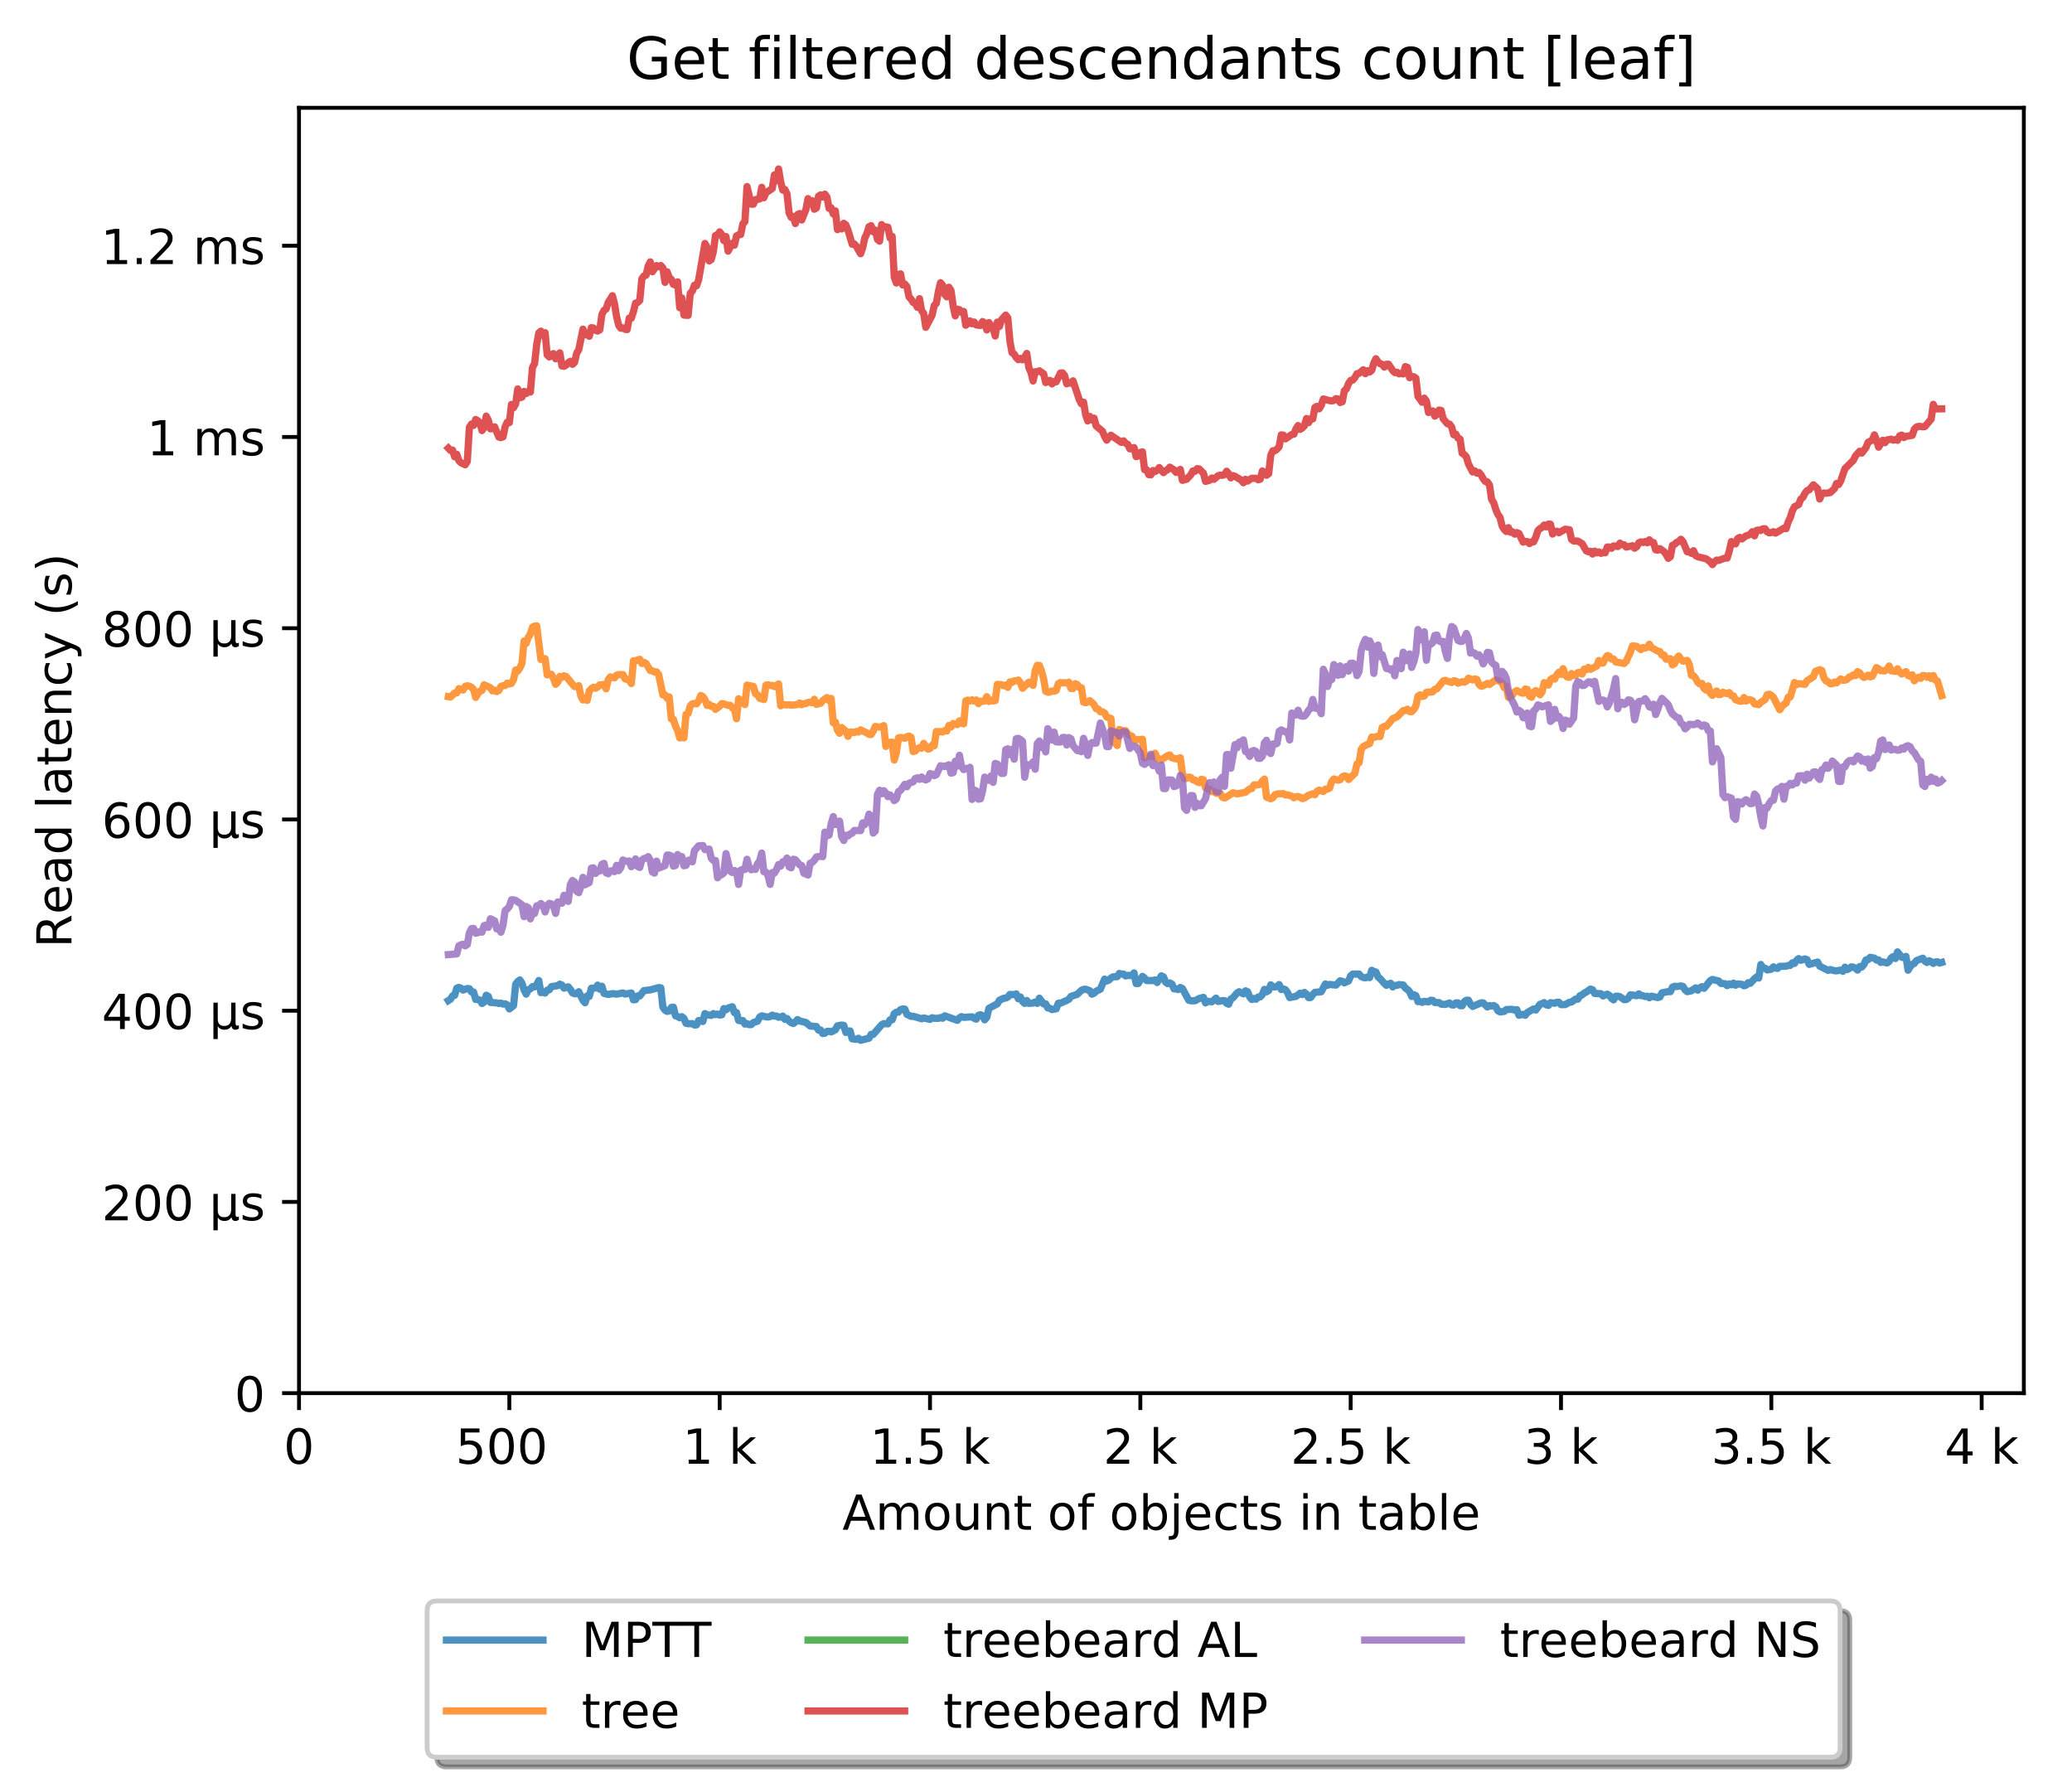 <?xml version="1.0" encoding="utf-8" standalone="no"?>
<!DOCTYPE svg PUBLIC "-//W3C//DTD SVG 1.1//EN"
  "http://www.w3.org/Graphics/SVG/1.1/DTD/svg11.dtd">
<!-- Created with matplotlib (http://matplotlib.org/) -->
<svg height="371pt" version="1.1" viewBox="0 0 429 371" width="429pt" xmlns="http://www.w3.org/2000/svg" xmlns:xlink="http://www.w3.org/1999/xlink">
 <defs>
  <style type="text/css">
*{stroke-linecap:butt;stroke-linejoin:round;}
  </style>
 </defs>
 <g id="figure_1">
  <g id="patch_1">
   <path d="M 0 371.002 
L 429.729 371.002 
L 429.729 0 
L 0 0 
z
" style="fill:#ffffff;"/>
  </g>
  <g id="axes_1">
   <g id="patch_2">
    <path d="M 61.909 288.43 
L 419.029 288.43 
L 419.029 22.318 
L 61.909 22.318 
z
" style="fill:#ffffff;"/>
   </g>
   <g id="matplotlib.axis_1">
    <g id="xtick_1">
     <g id="line2d_1">
      <defs>
       <path d="M 0 0 
L 0 3.5 
" id="m400fdeca47" style="stroke:#000000;stroke-width:0.8;"/>
      </defs>
      <g>
       <use style="stroke:#000000;stroke-width:0.8;" x="61.909" xlink:href="#m400fdeca47" y="288.43"/>
      </g>
     </g>
     <g id="text_1">
      <!-- 0 -->
      <defs>
       <path d="M 31.781 66.406 
Q 24.172 66.406 20.328 58.906 
Q 16.5 51.422 16.5 36.375 
Q 16.5 21.391 20.328 13.891 
Q 24.172 6.391 31.781 6.391 
Q 39.453 6.391 43.281 13.891 
Q 47.125 21.391 47.125 36.375 
Q 47.125 51.422 43.281 58.906 
Q 39.453 66.406 31.781 66.406 
z
M 31.781 74.219 
Q 44.047 74.219 50.516 64.516 
Q 56.984 54.828 56.984 36.375 
Q 56.984 17.969 50.516 8.266 
Q 44.047 -1.422 31.781 -1.422 
Q 19.531 -1.422 13.062 8.266 
Q 6.594 17.969 6.594 36.375 
Q 6.594 54.828 13.062 64.516 
Q 19.531 74.219 31.781 74.219 
z
" id="DejaVuSans-30"/>
      </defs>
      <g transform="translate(58.728 303.029)scale(0.1 -0.1)">
       <use xlink:href="#DejaVuSans-30"/>
      </g>
     </g>
    </g>
    <g id="xtick_2">
     <g id="line2d_2">
      <g>
       <use style="stroke:#000000;stroke-width:0.8;" x="105.458" xlink:href="#m400fdeca47" y="288.43"/>
      </g>
     </g>
     <g id="text_2">
      <!-- 500  -->
      <defs>
       <path d="M 10.797 72.906 
L 49.516 72.906 
L 49.516 64.594 
L 19.828 64.594 
L 19.828 46.734 
Q 21.969 47.469 24.109 47.828 
Q 26.266 48.188 28.422 48.188 
Q 40.625 48.188 47.75 41.5 
Q 54.891 34.812 54.891 23.391 
Q 54.891 11.625 47.562 5.094 
Q 40.234 -1.422 26.906 -1.422 
Q 22.312 -1.422 17.547 -0.641 
Q 12.797 0.141 7.719 1.703 
L 7.719 11.625 
Q 12.109 9.234 16.797 8.062 
Q 21.484 6.891 26.703 6.891 
Q 35.156 6.891 40.078 11.328 
Q 45.016 15.766 45.016 23.391 
Q 45.016 31 40.078 35.438 
Q 35.156 39.891 26.703 39.891 
Q 22.75 39.891 18.812 39.016 
Q 14.891 38.141 10.797 36.281 
z
" id="DejaVuSans-35"/>
       <path id="DejaVuSans-20"/>
      </defs>
      <g transform="translate(94.325 303.029)scale(0.1 -0.1)">
       <use xlink:href="#DejaVuSans-35"/>
       <use x="63.623" xlink:href="#DejaVuSans-30"/>
       <use x="127.246" xlink:href="#DejaVuSans-30"/>
       <use x="190.869" xlink:href="#DejaVuSans-20"/>
      </g>
     </g>
    </g>
    <g id="xtick_3">
     <g id="line2d_3">
      <g>
       <use style="stroke:#000000;stroke-width:0.8;" x="149.007" xlink:href="#m400fdeca47" y="288.43"/>
      </g>
     </g>
     <g id="text_3">
      <!-- 1 k -->
      <defs>
       <path d="M 12.406 8.297 
L 28.516 8.297 
L 28.516 63.922 
L 10.984 60.406 
L 10.984 69.391 
L 28.422 72.906 
L 38.281 72.906 
L 38.281 8.297 
L 54.391 8.297 
L 54.391 0 
L 12.406 0 
z
" id="DejaVuSans-31"/>
       <path d="M 9.078 75.984 
L 18.109 75.984 
L 18.109 31.109 
L 44.922 54.688 
L 56.391 54.688 
L 27.391 29.109 
L 57.625 0 
L 45.906 0 
L 18.109 26.703 
L 18.109 0 
L 9.078 0 
z
" id="DejaVuSans-6b"/>
      </defs>
      <g transform="translate(141.341 303.029)scale(0.1 -0.1)">
       <use xlink:href="#DejaVuSans-31"/>
       <use x="63.623" xlink:href="#DejaVuSans-20"/>
       <use x="95.41" xlink:href="#DejaVuSans-6b"/>
      </g>
     </g>
    </g>
    <g id="xtick_4">
     <g id="line2d_4">
      <g>
       <use style="stroke:#000000;stroke-width:0.8;" x="192.555" xlink:href="#m400fdeca47" y="288.43"/>
      </g>
     </g>
     <g id="text_4">
      <!-- 1.5 k -->
      <defs>
       <path d="M 10.688 12.406 
L 21 12.406 
L 21 0 
L 10.688 0 
z
" id="DejaVuSans-2e"/>
      </defs>
      <g transform="translate(180.119 303.029)scale(0.1 -0.1)">
       <use xlink:href="#DejaVuSans-31"/>
       <use x="63.623" xlink:href="#DejaVuSans-2e"/>
       <use x="95.41" xlink:href="#DejaVuSans-35"/>
       <use x="159.033" xlink:href="#DejaVuSans-20"/>
       <use x="190.82" xlink:href="#DejaVuSans-6b"/>
      </g>
     </g>
    </g>
    <g id="xtick_5">
     <g id="line2d_5">
      <g>
       <use style="stroke:#000000;stroke-width:0.8;" x="236.104" xlink:href="#m400fdeca47" y="288.43"/>
      </g>
     </g>
     <g id="text_5">
      <!-- 2 k -->
      <defs>
       <path d="M 19.188 8.297 
L 53.609 8.297 
L 53.609 0 
L 7.328 0 
L 7.328 8.297 
Q 12.938 14.109 22.625 23.891 
Q 32.328 33.688 34.812 36.531 
Q 39.547 41.844 41.422 45.531 
Q 43.312 49.219 43.312 52.781 
Q 43.312 58.594 39.234 62.25 
Q 35.156 65.922 28.609 65.922 
Q 23.969 65.922 18.812 64.312 
Q 13.672 62.703 7.812 59.422 
L 7.812 69.391 
Q 13.766 71.781 18.938 73 
Q 24.125 74.219 28.422 74.219 
Q 39.75 74.219 46.484 68.547 
Q 53.219 62.891 53.219 53.422 
Q 53.219 48.922 51.531 44.891 
Q 49.859 40.875 45.406 35.406 
Q 44.188 33.984 37.641 27.219 
Q 31.109 20.453 19.188 8.297 
z
" id="DejaVuSans-32"/>
      </defs>
      <g transform="translate(228.438 303.029)scale(0.1 -0.1)">
       <use xlink:href="#DejaVuSans-32"/>
       <use x="63.623" xlink:href="#DejaVuSans-20"/>
       <use x="95.41" xlink:href="#DejaVuSans-6b"/>
      </g>
     </g>
    </g>
    <g id="xtick_6">
     <g id="line2d_6">
      <g>
       <use style="stroke:#000000;stroke-width:0.8;" x="279.652" xlink:href="#m400fdeca47" y="288.43"/>
      </g>
     </g>
     <g id="text_6">
      <!-- 2.5 k -->
      <g transform="translate(267.216 303.029)scale(0.1 -0.1)">
       <use xlink:href="#DejaVuSans-32"/>
       <use x="63.623" xlink:href="#DejaVuSans-2e"/>
       <use x="95.41" xlink:href="#DejaVuSans-35"/>
       <use x="159.033" xlink:href="#DejaVuSans-20"/>
       <use x="190.82" xlink:href="#DejaVuSans-6b"/>
      </g>
     </g>
    </g>
    <g id="xtick_7">
     <g id="line2d_7">
      <g>
       <use style="stroke:#000000;stroke-width:0.8;" x="323.201" xlink:href="#m400fdeca47" y="288.43"/>
      </g>
     </g>
     <g id="text_7">
      <!-- 3 k -->
      <defs>
       <path d="M 40.578 39.312 
Q 47.656 37.797 51.625 33 
Q 55.609 28.219 55.609 21.188 
Q 55.609 10.406 48.188 4.484 
Q 40.766 -1.422 27.094 -1.422 
Q 22.516 -1.422 17.656 -0.516 
Q 12.797 0.391 7.625 2.203 
L 7.625 11.719 
Q 11.719 9.328 16.594 8.109 
Q 21.484 6.891 26.812 6.891 
Q 36.078 6.891 40.938 10.547 
Q 45.797 14.203 45.797 21.188 
Q 45.797 27.641 41.281 31.266 
Q 36.766 34.906 28.719 34.906 
L 20.219 34.906 
L 20.219 43.016 
L 29.109 43.016 
Q 36.375 43.016 40.234 45.922 
Q 44.094 48.828 44.094 54.297 
Q 44.094 59.906 40.109 62.906 
Q 36.141 65.922 28.719 65.922 
Q 24.656 65.922 20.016 65.031 
Q 15.375 64.156 9.812 62.312 
L 9.812 71.094 
Q 15.438 72.656 20.344 73.438 
Q 25.25 74.219 29.594 74.219 
Q 40.828 74.219 47.359 69.109 
Q 53.906 64.016 53.906 55.328 
Q 53.906 49.266 50.438 45.094 
Q 46.969 40.922 40.578 39.312 
z
" id="DejaVuSans-33"/>
      </defs>
      <g transform="translate(315.535 303.029)scale(0.1 -0.1)">
       <use xlink:href="#DejaVuSans-33"/>
       <use x="63.623" xlink:href="#DejaVuSans-20"/>
       <use x="95.41" xlink:href="#DejaVuSans-6b"/>
      </g>
     </g>
    </g>
    <g id="xtick_8">
     <g id="line2d_8">
      <g>
       <use style="stroke:#000000;stroke-width:0.8;" x="366.749" xlink:href="#m400fdeca47" y="288.43"/>
      </g>
     </g>
     <g id="text_8">
      <!-- 3.5 k -->
      <g transform="translate(354.313 303.029)scale(0.1 -0.1)">
       <use xlink:href="#DejaVuSans-33"/>
       <use x="63.623" xlink:href="#DejaVuSans-2e"/>
       <use x="95.41" xlink:href="#DejaVuSans-35"/>
       <use x="159.033" xlink:href="#DejaVuSans-20"/>
       <use x="190.82" xlink:href="#DejaVuSans-6b"/>
      </g>
     </g>
    </g>
    <g id="xtick_9">
     <g id="line2d_9">
      <g>
       <use style="stroke:#000000;stroke-width:0.8;" x="410.298" xlink:href="#m400fdeca47" y="288.43"/>
      </g>
     </g>
     <g id="text_9">
      <!-- 4 k -->
      <defs>
       <path d="M 37.797 64.312 
L 12.891 25.391 
L 37.797 25.391 
z
M 35.203 72.906 
L 47.609 72.906 
L 47.609 25.391 
L 58.016 25.391 
L 58.016 17.188 
L 47.609 17.188 
L 47.609 0 
L 37.797 0 
L 37.797 17.188 
L 4.891 17.188 
L 4.891 26.703 
z
" id="DejaVuSans-34"/>
      </defs>
      <g transform="translate(402.632 303.029)scale(0.1 -0.1)">
       <use xlink:href="#DejaVuSans-34"/>
       <use x="63.623" xlink:href="#DejaVuSans-20"/>
       <use x="95.41" xlink:href="#DejaVuSans-6b"/>
      </g>
     </g>
    </g>
    <g id="text_10">
     <!-- Amount of objects in table -->
     <defs>
      <path d="M 34.188 63.188 
L 20.797 26.906 
L 47.609 26.906 
z
M 28.609 72.906 
L 39.797 72.906 
L 67.578 0 
L 57.328 0 
L 50.688 18.703 
L 17.828 18.703 
L 11.188 0 
L 0.781 0 
z
" id="DejaVuSans-41"/>
      <path d="M 52 44.188 
Q 55.375 50.25 60.062 53.125 
Q 64.75 56 71.094 56 
Q 79.641 56 84.281 50.016 
Q 88.922 44.047 88.922 33.016 
L 88.922 0 
L 79.891 0 
L 79.891 32.719 
Q 79.891 40.578 77.094 44.375 
Q 74.312 48.188 68.609 48.188 
Q 61.625 48.188 57.562 43.547 
Q 53.516 38.922 53.516 30.906 
L 53.516 0 
L 44.484 0 
L 44.484 32.719 
Q 44.484 40.625 41.703 44.406 
Q 38.922 48.188 33.109 48.188 
Q 26.219 48.188 22.156 43.531 
Q 18.109 38.875 18.109 30.906 
L 18.109 0 
L 9.078 0 
L 9.078 54.688 
L 18.109 54.688 
L 18.109 46.188 
Q 21.188 51.219 25.484 53.609 
Q 29.781 56 35.688 56 
Q 41.656 56 45.828 52.969 
Q 50 49.953 52 44.188 
z
" id="DejaVuSans-6d"/>
      <path d="M 30.609 48.391 
Q 23.391 48.391 19.188 42.75 
Q 14.984 37.109 14.984 27.297 
Q 14.984 17.484 19.156 11.844 
Q 23.344 6.203 30.609 6.203 
Q 37.797 6.203 41.984 11.859 
Q 46.188 17.531 46.188 27.297 
Q 46.188 37.016 41.984 42.703 
Q 37.797 48.391 30.609 48.391 
z
M 30.609 56 
Q 42.328 56 49.016 48.375 
Q 55.719 40.766 55.719 27.297 
Q 55.719 13.875 49.016 6.219 
Q 42.328 -1.422 30.609 -1.422 
Q 18.844 -1.422 12.172 6.219 
Q 5.516 13.875 5.516 27.297 
Q 5.516 40.766 12.172 48.375 
Q 18.844 56 30.609 56 
z
" id="DejaVuSans-6f"/>
      <path d="M 8.5 21.578 
L 8.5 54.688 
L 17.484 54.688 
L 17.484 21.922 
Q 17.484 14.156 20.5 10.266 
Q 23.531 6.391 29.594 6.391 
Q 36.859 6.391 41.078 11.031 
Q 45.312 15.672 45.312 23.688 
L 45.312 54.688 
L 54.297 54.688 
L 54.297 0 
L 45.312 0 
L 45.312 8.406 
Q 42.047 3.422 37.719 1 
Q 33.406 -1.422 27.688 -1.422 
Q 18.266 -1.422 13.375 4.438 
Q 8.5 10.297 8.5 21.578 
z
M 31.109 56 
z
" id="DejaVuSans-75"/>
      <path d="M 54.891 33.016 
L 54.891 0 
L 45.906 0 
L 45.906 32.719 
Q 45.906 40.484 42.875 44.328 
Q 39.844 48.188 33.797 48.188 
Q 26.516 48.188 22.312 43.547 
Q 18.109 38.922 18.109 30.906 
L 18.109 0 
L 9.078 0 
L 9.078 54.688 
L 18.109 54.688 
L 18.109 46.188 
Q 21.344 51.125 25.703 53.562 
Q 30.078 56 35.797 56 
Q 45.219 56 50.047 50.172 
Q 54.891 44.344 54.891 33.016 
z
" id="DejaVuSans-6e"/>
      <path d="M 18.312 70.219 
L 18.312 54.688 
L 36.812 54.688 
L 36.812 47.703 
L 18.312 47.703 
L 18.312 18.016 
Q 18.312 11.328 20.141 9.422 
Q 21.969 7.516 27.594 7.516 
L 36.812 7.516 
L 36.812 0 
L 27.594 0 
Q 17.188 0 13.234 3.875 
Q 9.281 7.766 9.281 18.016 
L 9.281 47.703 
L 2.688 47.703 
L 2.688 54.688 
L 9.281 54.688 
L 9.281 70.219 
z
" id="DejaVuSans-74"/>
      <path d="M 37.109 75.984 
L 37.109 68.5 
L 28.516 68.5 
Q 23.688 68.5 21.797 66.547 
Q 19.922 64.594 19.922 59.516 
L 19.922 54.688 
L 34.719 54.688 
L 34.719 47.703 
L 19.922 47.703 
L 19.922 0 
L 10.891 0 
L 10.891 47.703 
L 2.297 47.703 
L 2.297 54.688 
L 10.891 54.688 
L 10.891 58.5 
Q 10.891 67.625 15.141 71.797 
Q 19.391 75.984 28.609 75.984 
z
" id="DejaVuSans-66"/>
      <path d="M 48.688 27.297 
Q 48.688 37.203 44.609 42.844 
Q 40.531 48.484 33.406 48.484 
Q 26.266 48.484 22.188 42.844 
Q 18.109 37.203 18.109 27.297 
Q 18.109 17.391 22.188 11.75 
Q 26.266 6.109 33.406 6.109 
Q 40.531 6.109 44.609 11.75 
Q 48.688 17.391 48.688 27.297 
z
M 18.109 46.391 
Q 20.953 51.266 25.266 53.625 
Q 29.594 56 35.594 56 
Q 45.562 56 51.781 48.094 
Q 58.016 40.188 58.016 27.297 
Q 58.016 14.406 51.781 6.484 
Q 45.562 -1.422 35.594 -1.422 
Q 29.594 -1.422 25.266 0.953 
Q 20.953 3.328 18.109 8.203 
L 18.109 0 
L 9.078 0 
L 9.078 75.984 
L 18.109 75.984 
z
" id="DejaVuSans-62"/>
      <path d="M 9.422 54.688 
L 18.406 54.688 
L 18.406 -0.984 
Q 18.406 -11.422 14.422 -16.109 
Q 10.453 -20.797 1.609 -20.797 
L -1.812 -20.797 
L -1.812 -13.188 
L 0.594 -13.188 
Q 5.719 -13.188 7.562 -10.812 
Q 9.422 -8.453 9.422 -0.984 
z
M 9.422 75.984 
L 18.406 75.984 
L 18.406 64.594 
L 9.422 64.594 
z
" id="DejaVuSans-6a"/>
      <path d="M 56.203 29.594 
L 56.203 25.203 
L 14.891 25.203 
Q 15.484 15.922 20.484 11.062 
Q 25.484 6.203 34.422 6.203 
Q 39.594 6.203 44.453 7.469 
Q 49.312 8.734 54.109 11.281 
L 54.109 2.781 
Q 49.266 0.734 44.188 -0.344 
Q 39.109 -1.422 33.891 -1.422 
Q 20.797 -1.422 13.156 6.188 
Q 5.516 13.812 5.516 26.812 
Q 5.516 40.234 12.766 48.109 
Q 20.016 56 32.328 56 
Q 43.359 56 49.781 48.891 
Q 56.203 41.797 56.203 29.594 
z
M 47.219 32.234 
Q 47.125 39.594 43.094 43.984 
Q 39.062 48.391 32.422 48.391 
Q 24.906 48.391 20.391 44.141 
Q 15.875 39.891 15.188 32.172 
z
" id="DejaVuSans-65"/>
      <path d="M 48.781 52.594 
L 48.781 44.188 
Q 44.969 46.297 41.141 47.344 
Q 37.312 48.391 33.406 48.391 
Q 24.656 48.391 19.812 42.844 
Q 14.984 37.312 14.984 27.297 
Q 14.984 17.281 19.812 11.734 
Q 24.656 6.203 33.406 6.203 
Q 37.312 6.203 41.141 7.25 
Q 44.969 8.297 48.781 10.406 
L 48.781 2.094 
Q 45.016 0.344 40.984 -0.531 
Q 36.969 -1.422 32.422 -1.422 
Q 20.062 -1.422 12.781 6.344 
Q 5.516 14.109 5.516 27.297 
Q 5.516 40.672 12.859 48.328 
Q 20.219 56 33.016 56 
Q 37.156 56 41.109 55.141 
Q 45.062 54.297 48.781 52.594 
z
" id="DejaVuSans-63"/>
      <path d="M 44.281 53.078 
L 44.281 44.578 
Q 40.484 46.531 36.375 47.5 
Q 32.281 48.484 27.875 48.484 
Q 21.188 48.484 17.844 46.438 
Q 14.5 44.391 14.5 40.281 
Q 14.5 37.156 16.891 35.375 
Q 19.281 33.594 26.516 31.984 
L 29.594 31.297 
Q 39.156 29.25 43.188 25.516 
Q 47.219 21.781 47.219 15.094 
Q 47.219 7.469 41.188 3.016 
Q 35.156 -1.422 24.609 -1.422 
Q 20.219 -1.422 15.453 -0.562 
Q 10.688 0.297 5.422 2 
L 5.422 11.281 
Q 10.406 8.688 15.234 7.391 
Q 20.062 6.109 24.812 6.109 
Q 31.156 6.109 34.562 8.281 
Q 37.984 10.453 37.984 14.406 
Q 37.984 18.062 35.516 20.016 
Q 33.062 21.969 24.703 23.781 
L 21.578 24.516 
Q 13.234 26.266 9.516 29.906 
Q 5.812 33.547 5.812 39.891 
Q 5.812 47.609 11.281 51.797 
Q 16.75 56 26.812 56 
Q 31.781 56 36.172 55.266 
Q 40.578 54.547 44.281 53.078 
z
" id="DejaVuSans-73"/>
      <path d="M 9.422 54.688 
L 18.406 54.688 
L 18.406 0 
L 9.422 0 
z
M 9.422 75.984 
L 18.406 75.984 
L 18.406 64.594 
L 9.422 64.594 
z
" id="DejaVuSans-69"/>
      <path d="M 34.281 27.484 
Q 23.391 27.484 19.188 25 
Q 14.984 22.516 14.984 16.5 
Q 14.984 11.719 18.141 8.906 
Q 21.297 6.109 26.703 6.109 
Q 34.188 6.109 38.703 11.406 
Q 43.219 16.703 43.219 25.484 
L 43.219 27.484 
z
M 52.203 31.203 
L 52.203 0 
L 43.219 0 
L 43.219 8.297 
Q 40.141 3.328 35.547 0.953 
Q 30.953 -1.422 24.312 -1.422 
Q 15.922 -1.422 10.953 3.297 
Q 6 8.016 6 15.922 
Q 6 25.141 12.172 29.828 
Q 18.359 34.516 30.609 34.516 
L 43.219 34.516 
L 43.219 35.406 
Q 43.219 41.609 39.141 45 
Q 35.062 48.391 27.688 48.391 
Q 23 48.391 18.547 47.266 
Q 14.109 46.141 10.016 43.891 
L 10.016 52.203 
Q 14.938 54.109 19.578 55.047 
Q 24.219 56 28.609 56 
Q 40.484 56 46.344 49.844 
Q 52.203 43.703 52.203 31.203 
z
" id="DejaVuSans-61"/>
      <path d="M 9.422 75.984 
L 18.406 75.984 
L 18.406 0 
L 9.422 0 
z
" id="DejaVuSans-6c"/>
     </defs>
     <g transform="translate(174.411 316.707)scale(0.1 -0.1)">
      <use xlink:href="#DejaVuSans-41"/>
      <use x="68.408" xlink:href="#DejaVuSans-6d"/>
      <use x="165.82" xlink:href="#DejaVuSans-6f"/>
      <use x="227.002" xlink:href="#DejaVuSans-75"/>
      <use x="290.381" xlink:href="#DejaVuSans-6e"/>
      <use x="353.76" xlink:href="#DejaVuSans-74"/>
      <use x="392.969" xlink:href="#DejaVuSans-20"/>
      <use x="424.756" xlink:href="#DejaVuSans-6f"/>
      <use x="485.938" xlink:href="#DejaVuSans-66"/>
      <use x="521.143" xlink:href="#DejaVuSans-20"/>
      <use x="552.93" xlink:href="#DejaVuSans-6f"/>
      <use x="614.111" xlink:href="#DejaVuSans-62"/>
      <use x="677.588" xlink:href="#DejaVuSans-6a"/>
      <use x="705.371" xlink:href="#DejaVuSans-65"/>
      <use x="766.895" xlink:href="#DejaVuSans-63"/>
      <use x="821.875" xlink:href="#DejaVuSans-74"/>
      <use x="861.084" xlink:href="#DejaVuSans-73"/>
      <use x="913.184" xlink:href="#DejaVuSans-20"/>
      <use x="944.971" xlink:href="#DejaVuSans-69"/>
      <use x="972.754" xlink:href="#DejaVuSans-6e"/>
      <use x="1036.133" xlink:href="#DejaVuSans-20"/>
      <use x="1067.92" xlink:href="#DejaVuSans-74"/>
      <use x="1107.129" xlink:href="#DejaVuSans-61"/>
      <use x="1168.408" xlink:href="#DejaVuSans-62"/>
      <use x="1231.885" xlink:href="#DejaVuSans-6c"/>
      <use x="1259.668" xlink:href="#DejaVuSans-65"/>
     </g>
    </g>
   </g>
   <g id="matplotlib.axis_2">
    <g id="ytick_1">
     <g id="line2d_10">
      <defs>
       <path d="M 0 0 
L -3.5 0 
" id="m8429e3070a" style="stroke:#000000;stroke-width:0.8;"/>
      </defs>
      <g>
       <use style="stroke:#000000;stroke-width:0.8;" x="61.909" xlink:href="#m8429e3070a" y="288.43"/>
      </g>
     </g>
     <g id="text_11">
      <!-- 0 -->
      <g transform="translate(48.547 292.229)scale(0.1 -0.1)">
       <use xlink:href="#DejaVuSans-30"/>
      </g>
     </g>
    </g>
    <g id="ytick_2">
     <g id="line2d_11">
      <g>
       <use style="stroke:#000000;stroke-width:0.8;" x="61.909" xlink:href="#m8429e3070a" y="248.837"/>
      </g>
     </g>
     <g id="text_12">
      <!-- 200 µs -->
      <defs>
       <path d="M 8.5 -20.797 
L 8.5 54.688 
L 17.484 54.688 
L 17.484 20.703 
Q 17.484 13.625 20.844 10 
Q 24.219 6.391 30.812 6.391 
Q 38.031 6.391 41.672 10.484 
Q 45.312 14.594 45.312 22.797 
L 45.312 54.688 
L 54.297 54.688 
L 54.297 12.594 
Q 54.297 9.672 55.141 8.281 
Q 56 6.891 57.812 6.891 
Q 58.25 6.891 59.031 7.156 
Q 59.812 7.422 61.188 8.016 
L 61.188 0.781 
Q 59.188 -0.344 57.391 -0.875 
Q 55.609 -1.422 53.906 -1.422 
Q 50.531 -1.422 48.531 0.484 
Q 46.531 2.391 45.797 6.297 
Q 43.359 2.438 39.812 0.5 
Q 36.281 -1.422 31.5 -1.422 
Q 26.516 -1.422 23.016 0.484 
Q 19.531 2.391 17.484 6.203 
L 17.484 -20.797 
z
" id="DejaVuSans-b5"/>
      </defs>
      <g transform="translate(21.072 252.636)scale(0.1 -0.1)">
       <use xlink:href="#DejaVuSans-32"/>
       <use x="63.623" xlink:href="#DejaVuSans-30"/>
       <use x="127.246" xlink:href="#DejaVuSans-30"/>
       <use x="190.869" xlink:href="#DejaVuSans-20"/>
       <use x="222.656" xlink:href="#DejaVuSans-b5"/>
       <use x="286.279" xlink:href="#DejaVuSans-73"/>
      </g>
     </g>
    </g>
    <g id="ytick_3">
     <g id="line2d_12">
      <g>
       <use style="stroke:#000000;stroke-width:0.8;" x="61.909" xlink:href="#m8429e3070a" y="209.244"/>
      </g>
     </g>
     <g id="text_13">
      <!-- 400 µs -->
      <g transform="translate(21.072 213.044)scale(0.1 -0.1)">
       <use xlink:href="#DejaVuSans-34"/>
       <use x="63.623" xlink:href="#DejaVuSans-30"/>
       <use x="127.246" xlink:href="#DejaVuSans-30"/>
       <use x="190.869" xlink:href="#DejaVuSans-20"/>
       <use x="222.656" xlink:href="#DejaVuSans-b5"/>
       <use x="286.279" xlink:href="#DejaVuSans-73"/>
      </g>
     </g>
    </g>
    <g id="ytick_4">
     <g id="line2d_13">
      <g>
       <use style="stroke:#000000;stroke-width:0.8;" x="61.909" xlink:href="#m8429e3070a" y="169.651"/>
      </g>
     </g>
     <g id="text_14">
      <!-- 600 µs -->
      <defs>
       <path d="M 33.016 40.375 
Q 26.375 40.375 22.484 35.828 
Q 18.609 31.297 18.609 23.391 
Q 18.609 15.531 22.484 10.953 
Q 26.375 6.391 33.016 6.391 
Q 39.656 6.391 43.531 10.953 
Q 47.406 15.531 47.406 23.391 
Q 47.406 31.297 43.531 35.828 
Q 39.656 40.375 33.016 40.375 
z
M 52.594 71.297 
L 52.594 62.312 
Q 48.875 64.062 45.094 64.984 
Q 41.312 65.922 37.594 65.922 
Q 27.828 65.922 22.672 59.328 
Q 17.531 52.734 16.797 39.406 
Q 19.672 43.656 24.016 45.922 
Q 28.375 48.188 33.594 48.188 
Q 44.578 48.188 50.953 41.516 
Q 57.328 34.859 57.328 23.391 
Q 57.328 12.156 50.688 5.359 
Q 44.047 -1.422 33.016 -1.422 
Q 20.359 -1.422 13.672 8.266 
Q 6.984 17.969 6.984 36.375 
Q 6.984 53.656 15.188 63.938 
Q 23.391 74.219 37.203 74.219 
Q 40.922 74.219 44.703 73.484 
Q 48.484 72.75 52.594 71.297 
z
" id="DejaVuSans-36"/>
      </defs>
      <g transform="translate(21.072 173.451)scale(0.1 -0.1)">
       <use xlink:href="#DejaVuSans-36"/>
       <use x="63.623" xlink:href="#DejaVuSans-30"/>
       <use x="127.246" xlink:href="#DejaVuSans-30"/>
       <use x="190.869" xlink:href="#DejaVuSans-20"/>
       <use x="222.656" xlink:href="#DejaVuSans-b5"/>
       <use x="286.279" xlink:href="#DejaVuSans-73"/>
      </g>
     </g>
    </g>
    <g id="ytick_5">
     <g id="line2d_14">
      <g>
       <use style="stroke:#000000;stroke-width:0.8;" x="61.909" xlink:href="#m8429e3070a" y="130.059"/>
      </g>
     </g>
     <g id="text_15">
      <!-- 800 µs -->
      <defs>
       <path d="M 31.781 34.625 
Q 24.75 34.625 20.719 30.859 
Q 16.703 27.094 16.703 20.516 
Q 16.703 13.922 20.719 10.156 
Q 24.75 6.391 31.781 6.391 
Q 38.812 6.391 42.859 10.172 
Q 46.922 13.969 46.922 20.516 
Q 46.922 27.094 42.891 30.859 
Q 38.875 34.625 31.781 34.625 
z
M 21.922 38.812 
Q 15.578 40.375 12.031 44.719 
Q 8.5 49.078 8.5 55.328 
Q 8.5 64.062 14.719 69.141 
Q 20.953 74.219 31.781 74.219 
Q 42.672 74.219 48.875 69.141 
Q 55.078 64.062 55.078 55.328 
Q 55.078 49.078 51.531 44.719 
Q 48 40.375 41.703 38.812 
Q 48.828 37.156 52.797 32.312 
Q 56.781 27.484 56.781 20.516 
Q 56.781 9.906 50.312 4.234 
Q 43.844 -1.422 31.781 -1.422 
Q 19.734 -1.422 13.25 4.234 
Q 6.781 9.906 6.781 20.516 
Q 6.781 27.484 10.781 32.312 
Q 14.797 37.156 21.922 38.812 
z
M 18.312 54.391 
Q 18.312 48.734 21.844 45.562 
Q 25.391 42.391 31.781 42.391 
Q 38.141 42.391 41.719 45.562 
Q 45.312 48.734 45.312 54.391 
Q 45.312 60.062 41.719 63.234 
Q 38.141 66.406 31.781 66.406 
Q 25.391 66.406 21.844 63.234 
Q 18.312 60.062 18.312 54.391 
z
" id="DejaVuSans-38"/>
      </defs>
      <g transform="translate(21.072 133.858)scale(0.1 -0.1)">
       <use xlink:href="#DejaVuSans-38"/>
       <use x="63.623" xlink:href="#DejaVuSans-30"/>
       <use x="127.246" xlink:href="#DejaVuSans-30"/>
       <use x="190.869" xlink:href="#DejaVuSans-20"/>
       <use x="222.656" xlink:href="#DejaVuSans-b5"/>
       <use x="286.279" xlink:href="#DejaVuSans-73"/>
      </g>
     </g>
    </g>
    <g id="ytick_6">
     <g id="line2d_15">
      <g>
       <use style="stroke:#000000;stroke-width:0.8;" x="61.909" xlink:href="#m8429e3070a" y="90.466"/>
      </g>
     </g>
     <g id="text_16">
      <!-- 1 ms -->
      <g transform="translate(30.419 94.265)scale(0.1 -0.1)">
       <use xlink:href="#DejaVuSans-31"/>
       <use x="63.623" xlink:href="#DejaVuSans-20"/>
       <use x="95.41" xlink:href="#DejaVuSans-6d"/>
       <use x="192.822" xlink:href="#DejaVuSans-73"/>
      </g>
     </g>
    </g>
    <g id="ytick_7">
     <g id="line2d_16">
      <g>
       <use style="stroke:#000000;stroke-width:0.8;" x="61.909" xlink:href="#m8429e3070a" y="50.873"/>
      </g>
     </g>
     <g id="text_17">
      <!-- 1.2 ms -->
      <g transform="translate(20.878 54.672)scale(0.1 -0.1)">
       <use xlink:href="#DejaVuSans-31"/>
       <use x="63.623" xlink:href="#DejaVuSans-2e"/>
       <use x="95.41" xlink:href="#DejaVuSans-32"/>
       <use x="159.033" xlink:href="#DejaVuSans-20"/>
       <use x="190.82" xlink:href="#DejaVuSans-6d"/>
       <use x="288.232" xlink:href="#DejaVuSans-73"/>
      </g>
     </g>
    </g>
    <g id="text_18">
     <!-- Read latency (s) -->
     <defs>
      <path d="M 44.391 34.188 
Q 47.562 33.109 50.562 29.594 
Q 53.562 26.078 56.594 19.922 
L 66.609 0 
L 56 0 
L 46.688 18.703 
Q 43.062 26.031 39.672 28.422 
Q 36.281 30.812 30.422 30.812 
L 19.672 30.812 
L 19.672 0 
L 9.812 0 
L 9.812 72.906 
L 32.078 72.906 
Q 44.578 72.906 50.734 67.672 
Q 56.891 62.453 56.891 51.906 
Q 56.891 45.016 53.688 40.469 
Q 50.484 35.938 44.391 34.188 
z
M 19.672 64.797 
L 19.672 38.922 
L 32.078 38.922 
Q 39.203 38.922 42.844 42.219 
Q 46.484 45.516 46.484 51.906 
Q 46.484 58.297 42.844 61.547 
Q 39.203 64.797 32.078 64.797 
z
" id="DejaVuSans-52"/>
      <path d="M 45.406 46.391 
L 45.406 75.984 
L 54.391 75.984 
L 54.391 0 
L 45.406 0 
L 45.406 8.203 
Q 42.578 3.328 38.25 0.953 
Q 33.938 -1.422 27.875 -1.422 
Q 17.969 -1.422 11.734 6.484 
Q 5.516 14.406 5.516 27.297 
Q 5.516 40.188 11.734 48.094 
Q 17.969 56 27.875 56 
Q 33.938 56 38.25 53.625 
Q 42.578 51.266 45.406 46.391 
z
M 14.797 27.297 
Q 14.797 17.391 18.875 11.75 
Q 22.953 6.109 30.078 6.109 
Q 37.203 6.109 41.297 11.75 
Q 45.406 17.391 45.406 27.297 
Q 45.406 37.203 41.297 42.844 
Q 37.203 48.484 30.078 48.484 
Q 22.953 48.484 18.875 42.844 
Q 14.797 37.203 14.797 27.297 
z
" id="DejaVuSans-64"/>
      <path d="M 32.172 -5.078 
Q 28.375 -14.844 24.75 -17.812 
Q 21.141 -20.797 15.094 -20.797 
L 7.906 -20.797 
L 7.906 -13.281 
L 13.188 -13.281 
Q 16.891 -13.281 18.938 -11.516 
Q 21 -9.766 23.484 -3.219 
L 25.094 0.875 
L 2.984 54.688 
L 12.5 54.688 
L 29.594 11.922 
L 46.688 54.688 
L 56.203 54.688 
z
" id="DejaVuSans-79"/>
      <path d="M 31 75.875 
Q 24.469 64.656 21.281 53.656 
Q 18.109 42.672 18.109 31.391 
Q 18.109 20.125 21.312 9.062 
Q 24.516 -2 31 -13.188 
L 23.188 -13.188 
Q 15.875 -1.703 12.234 9.375 
Q 8.594 20.453 8.594 31.391 
Q 8.594 42.281 12.203 53.312 
Q 15.828 64.359 23.188 75.875 
z
" id="DejaVuSans-28"/>
      <path d="M 8.016 75.875 
L 15.828 75.875 
Q 23.141 64.359 26.781 53.312 
Q 30.422 42.281 30.422 31.391 
Q 30.422 20.453 26.781 9.375 
Q 23.141 -1.703 15.828 -13.188 
L 8.016 -13.188 
Q 14.5 -2 17.703 9.062 
Q 20.906 20.125 20.906 31.391 
Q 20.906 42.672 17.703 53.656 
Q 14.5 64.656 8.016 75.875 
z
" id="DejaVuSans-29"/>
     </defs>
     <g transform="translate(14.798 196.212)rotate(-90)scale(0.1 -0.1)">
      <use xlink:href="#DejaVuSans-52"/>
      <use x="69.42" xlink:href="#DejaVuSans-65"/>
      <use x="130.943" xlink:href="#DejaVuSans-61"/>
      <use x="192.223" xlink:href="#DejaVuSans-64"/>
      <use x="255.699" xlink:href="#DejaVuSans-20"/>
      <use x="287.486" xlink:href="#DejaVuSans-6c"/>
      <use x="315.27" xlink:href="#DejaVuSans-61"/>
      <use x="376.549" xlink:href="#DejaVuSans-74"/>
      <use x="415.758" xlink:href="#DejaVuSans-65"/>
      <use x="477.281" xlink:href="#DejaVuSans-6e"/>
      <use x="540.66" xlink:href="#DejaVuSans-63"/>
      <use x="595.641" xlink:href="#DejaVuSans-79"/>
      <use x="654.82" xlink:href="#DejaVuSans-20"/>
      <use x="686.607" xlink:href="#DejaVuSans-28"/>
      <use x="725.621" xlink:href="#DejaVuSans-73"/>
      <use x="777.721" xlink:href="#DejaVuSans-29"/>
     </g>
    </g>
   </g>
   <g id="line2d_17">
    <path clip-path="url(#p736006bc17)" d="M 92.829 207.151 
L 93.264 206.875 
L 93.7 206.184 
L 94.135 206.06 
L 94.571 204.595 
L 95.006 204.425 
L 95.442 204.572 
L 95.877 204.977 
L 96.748 204.656 
L 97.184 204.693 
L 97.619 205.353 
L 98.055 205.373 
L 98.49 206.923 
L 98.926 206.91 
L 99.361 207.045 
L 99.797 207.753 
L 100.232 207.456 
L 100.668 206.043 
L 101.103 206.285 
L 101.539 207.535 
L 102.845 207.631 
L 103.281 207.753 
L 103.716 207.684 
L 104.151 207.87 
L 104.587 207.825 
L 105.022 208.057 
L 105.458 208.881 
L 106.329 208.187 
L 106.764 203.782 
L 107.2 203.211 
L 107.635 202.876 
L 108.071 203.554 
L 108.506 204.967 
L 108.942 205.811 
L 109.377 204.918 
L 109.813 204.724 
L 110.248 204.248 
L 110.684 204.307 
L 111.119 203.857 
L 111.555 202.996 
L 111.99 205.505 
L 112.426 205.398 
L 112.861 205.598 
L 113.297 205 
L 113.732 204.907 
L 114.168 204.269 
L 115.474 204.051 
L 115.91 203.753 
L 116.345 203.941 
L 116.781 204.576 
L 117.652 204.299 
L 118.087 204.821 
L 118.523 205.54 
L 118.958 205.734 
L 119.393 205.723 
L 119.829 205.319 
L 120.7 207.107 
L 121.135 207.599 
L 121.571 206.176 
L 122.006 206.283 
L 122.442 204.595 
L 123.313 204.55 
L 123.748 203.949 
L 124.184 204.797 
L 124.619 204.184 
L 125.055 205.66 
L 125.926 205.885 
L 126.797 205.707 
L 127.668 205.818 
L 128.974 205.569 
L 129.41 205.794 
L 130.716 205.586 
L 131.152 206.995 
L 131.587 206.951 
L 132.023 206.181 
L 132.458 206.196 
L 133.329 205.084 
L 134.635 204.939 
L 136.377 204.455 
L 136.813 204.515 
L 137.248 208.506 
L 137.684 209.128 
L 138.119 209.387 
L 138.555 209.301 
L 138.99 208.572 
L 139.426 208.514 
L 139.861 210.3 
L 140.297 210.444 
L 140.732 210.706 
L 141.168 210.484 
L 141.603 210.833 
L 142.039 211.852 
L 142.474 211.94 
L 143.345 211.923 
L 143.781 212.205 
L 144.216 212.179 
L 144.652 211.267 
L 145.523 211.483 
L 145.958 209.845 
L 146.394 210.085 
L 147.265 210.224 
L 147.7 209.846 
L 148.136 210.054 
L 148.571 209.933 
L 149.007 210.159 
L 149.442 210.09 
L 149.877 208.812 
L 150.313 209.069 
L 150.748 208.695 
L 151.619 208.425 
L 152.055 209.641 
L 152.49 209.626 
L 152.926 211.262 
L 153.361 211.333 
L 153.797 211.282 
L 154.232 212.02 
L 154.668 211.919 
L 155.103 212.133 
L 155.539 212.122 
L 155.974 211.704 
L 156.845 211.419 
L 157.281 210.575 
L 157.716 210.312 
L 158.587 210.515 
L 159.023 210.559 
L 159.458 210.453 
L 159.894 210.162 
L 160.329 210.364 
L 160.765 210.348 
L 161.2 210.608 
L 161.636 210.561 
L 162.071 210.365 
L 162.507 211.034 
L 162.942 210.851 
L 163.378 211.398 
L 163.813 211.729 
L 164.249 211.899 
L 164.684 211.581 
L 165.119 211.078 
L 165.555 211.367 
L 166.861 211.686 
L 167.732 212.416 
L 169.039 212.532 
L 169.474 213.269 
L 169.91 213.252 
L 170.345 213.966 
L 170.781 213.903 
L 171.216 213.536 
L 171.652 213.502 
L 172.087 213.634 
L 172.958 213.206 
L 173.394 212.373 
L 174.265 212.218 
L 174.7 212.292 
L 175.136 213.745 
L 175.571 213.498 
L 176.007 213.437 
L 176.442 215.073 
L 177.313 215.181 
L 177.749 214.95 
L 178.184 215.378 
L 179.926 214.938 
L 180.361 214.153 
L 180.797 214.163 
L 182.539 212.157 
L 182.974 211.921 
L 183.845 211.967 
L 184.281 211.13 
L 184.716 211.138 
L 185.152 209.864 
L 185.587 209.557 
L 186.023 209.525 
L 186.458 209.015 
L 186.894 208.895 
L 187.329 208.913 
L 187.765 209.988 
L 188.636 210.425 
L 189.071 210.391 
L 190.813 210.918 
L 191.249 210.749 
L 192.555 211.051 
L 192.991 210.702 
L 193.426 210.819 
L 194.297 210.833 
L 194.732 210.66 
L 195.168 210.81 
L 195.603 210.303 
L 196.474 210.624 
L 198.216 211.24 
L 198.652 210.719 
L 199.087 210.472 
L 199.523 210.624 
L 201.265 210.512 
L 201.7 210.833 
L 202.136 210.99 
L 202.571 210.211 
L 203.007 210.077 
L 203.442 210.293 
L 203.878 211.131 
L 204.313 210.618 
L 204.749 208.756 
L 206.491 207.823 
L 206.926 207.081 
L 207.797 206.679 
L 208.233 206.634 
L 208.668 206.415 
L 209.104 205.878 
L 209.974 205.92 
L 210.41 205.764 
L 210.845 206.78 
L 211.281 206.414 
L 211.716 207.339 
L 212.152 207.733 
L 212.587 207.135 
L 213.023 207.736 
L 213.894 207.665 
L 214.329 207.445 
L 214.765 207.738 
L 215.2 206.655 
L 216.071 207.84 
L 216.507 207.833 
L 216.942 208.673 
L 217.378 208.738 
L 217.813 209.017 
L 218.684 208.851 
L 219.12 207.703 
L 219.555 207.702 
L 220.862 207.119 
L 221.297 206.883 
L 221.733 206.293 
L 223.039 205.855 
L 223.91 205.029 
L 224.346 204.828 
L 224.781 204.796 
L 225.652 205.113 
L 226.087 205.825 
L 226.523 205.623 
L 226.958 205.207 
L 227.829 204.785 
L 228.7 202.708 
L 229.136 203.101 
L 229.571 202.927 
L 230.007 202.496 
L 230.442 202.235 
L 231.313 202.201 
L 231.749 201.527 
L 232.184 201.666 
L 232.62 201.661 
L 233.055 202.052 
L 233.491 201.922 
L 234.362 201.99 
L 234.797 201.418 
L 235.233 203.621 
L 235.668 203.621 
L 236.539 202.15 
L 236.975 202.491 
L 237.41 203.005 
L 238.717 203.002 
L 239.152 202.878 
L 239.588 203.41 
L 240.458 202.028 
L 240.894 202.245 
L 241.329 203.32 
L 241.765 203.645 
L 242.2 203.493 
L 242.636 203.716 
L 243.071 204.72 
L 243.507 204.735 
L 243.942 204.865 
L 244.378 204.438 
L 244.813 204.658 
L 246.12 207.069 
L 246.555 207.194 
L 247.426 207.187 
L 248.297 206.712 
L 249.168 206.484 
L 249.604 207.634 
L 250.039 207.295 
L 250.91 207.402 
L 251.781 206.639 
L 252.217 207.334 
L 253.088 207.161 
L 253.523 207.159 
L 253.959 207.706 
L 254.394 207.902 
L 254.83 206.841 
L 255.265 206.592 
L 256.136 205.573 
L 256.571 205.317 
L 257.442 205.761 
L 257.878 205.135 
L 258.313 205.33 
L 258.749 206.412 
L 259.184 206.928 
L 259.62 206.713 
L 260.055 206.871 
L 260.491 206.417 
L 260.926 206.378 
L 261.362 205.91 
L 261.797 204.831 
L 262.233 205.338 
L 262.668 205.08 
L 263.104 203.884 
L 263.539 204.29 
L 263.975 204.336 
L 264.41 204.241 
L 264.846 203.842 
L 265.281 204.867 
L 265.717 204.747 
L 266.152 204.898 
L 266.588 205.493 
L 267.023 206.529 
L 268.33 206.275 
L 269.201 205.623 
L 269.636 205.906 
L 270.072 205.465 
L 270.507 205.82 
L 270.942 206.542 
L 271.378 206.507 
L 271.813 205.878 
L 272.249 205.449 
L 273.555 205.326 
L 274.426 203.708 
L 274.862 203.981 
L 275.297 203.807 
L 276.604 203.948 
L 277.475 203.061 
L 277.91 203.158 
L 278.346 203.479 
L 279.217 203.083 
L 279.652 202.029 
L 280.088 201.659 
L 280.959 201.667 
L 281.394 201.657 
L 281.83 202.18 
L 282.265 202.379 
L 282.701 202.445 
L 283.136 202.297 
L 283.572 202.397 
L 284.007 200.881 
L 284.443 201.134 
L 284.878 201.233 
L 285.314 202.255 
L 285.749 202.602 
L 286.62 203.594 
L 287.055 203.994 
L 287.491 203.714 
L 287.926 203.567 
L 288.362 204.324 
L 288.797 204.002 
L 289.233 203.995 
L 289.668 203.839 
L 290.539 203.926 
L 290.975 204.576 
L 291.41 204.855 
L 291.846 205.292 
L 292.281 206.297 
L 292.717 205.927 
L 293.152 206.132 
L 293.588 207.373 
L 294.023 207.336 
L 294.459 207.523 
L 294.894 207.303 
L 295.765 207.424 
L 296.201 207.092 
L 296.636 207.105 
L 297.072 207.555 
L 297.943 207.563 
L 298.378 207.893 
L 299.249 207.955 
L 300.12 207.646 
L 300.556 208.04 
L 300.991 208.069 
L 301.426 207.633 
L 301.862 207.628 
L 302.297 208.198 
L 302.733 208.218 
L 303.168 207.382 
L 303.604 207.082 
L 304.039 207.078 
L 304.475 207.949 
L 304.91 208.364 
L 306.652 207.619 
L 307.088 207.628 
L 307.959 208.483 
L 308.394 208.184 
L 308.83 208.291 
L 309.265 208.175 
L 309.701 208.439 
L 310.136 209.251 
L 310.572 209.502 
L 311.443 209.392 
L 311.878 209.005 
L 312.749 208.972 
L 313.185 208.972 
L 313.62 209.12 
L 314.056 209.019 
L 314.491 210.187 
L 315.362 209.991 
L 315.798 210.19 
L 316.233 209.611 
L 317.539 208.874 
L 317.975 209.114 
L 318.846 207.92 
L 319.281 207.808 
L 319.717 207.567 
L 320.152 208.032 
L 320.588 208.148 
L 321.023 207.58 
L 321.894 207.709 
L 322.33 207.5 
L 322.765 207.5 
L 323.201 207.993 
L 324.072 207.981 
L 324.943 207.492 
L 325.378 207.451 
L 326.249 206.831 
L 326.685 206.858 
L 327.12 206.14 
L 327.556 205.985 
L 327.991 205.604 
L 328.427 205.395 
L 329.298 204.766 
L 329.733 204.907 
L 330.169 205.679 
L 331.475 205.728 
L 331.91 206.198 
L 332.781 205.819 
L 333.217 206.071 
L 333.652 206.678 
L 334.088 207.002 
L 334.523 206.255 
L 334.959 206.233 
L 335.394 206.337 
L 336.265 206.958 
L 336.701 206.935 
L 337.136 206.657 
L 337.572 205.948 
L 338.878 206.144 
L 339.314 205.759 
L 339.749 206.12 
L 340.185 206.16 
L 340.62 206.312 
L 341.056 206.248 
L 341.491 206.569 
L 341.927 206.238 
L 343.233 206.533 
L 343.669 206.402 
L 344.104 205.544 
L 345.411 205.285 
L 345.846 205.302 
L 346.281 204.372 
L 346.717 204.184 
L 347.152 204.254 
L 348.023 204.11 
L 348.459 204.228 
L 348.894 204.941 
L 349.33 205.301 
L 350.201 205.126 
L 351.072 204.52 
L 351.507 205 
L 351.943 204.498 
L 352.378 204.274 
L 352.814 204.61 
L 354.12 203 
L 354.556 202.781 
L 355.862 203.102 
L 356.298 203.592 
L 357.169 203.656 
L 357.604 204.054 
L 358.04 203.696 
L 358.475 203.885 
L 358.911 203.533 
L 359.346 203.971 
L 359.782 203.7 
L 360.653 203.786 
L 361.088 204.087 
L 361.523 203.951 
L 361.959 203.446 
L 362.394 203.573 
L 363.265 202.624 
L 363.701 202.274 
L 364.136 202.489 
L 364.572 199.678 
L 365.007 200.412 
L 365.443 200.448 
L 365.878 200.802 
L 366.749 200.651 
L 367.185 200.172 
L 367.62 200.429 
L 368.056 200.483 
L 368.491 200.057 
L 369.798 200.044 
L 370.233 199.872 
L 370.669 199.866 
L 371.104 199.336 
L 371.54 199.463 
L 371.975 198.814 
L 372.411 198.461 
L 372.846 198.806 
L 373.717 198.53 
L 374.153 198.68 
L 374.588 199.655 
L 376.33 199.176 
L 376.765 200.023 
L 378.507 200.903 
L 378.943 200.731 
L 379.814 200.963 
L 380.249 200.993 
L 381.12 200.848 
L 381.556 201.096 
L 381.991 200.233 
L 382.427 200.737 
L 382.862 200.529 
L 383.298 200.17 
L 383.733 200.233 
L 384.169 200.446 
L 384.604 200.841 
L 385.04 200.106 
L 385.475 200.205 
L 385.911 199.695 
L 386.346 198.726 
L 386.782 198.676 
L 387.217 198.204 
L 388.088 198.359 
L 388.524 198.764 
L 388.959 198.728 
L 389.395 199.253 
L 389.83 199.143 
L 390.701 199.367 
L 391.137 199.053 
L 391.572 198.316 
L 392.007 198.033 
L 392.443 198.44 
L 392.878 197.073 
L 393.749 198.172 
L 394.185 198.276 
L 394.62 198.001 
L 395.056 200.868 
L 395.491 200.148 
L 395.927 199.645 
L 396.362 199.45 
L 396.798 198.874 
L 398.104 198.378 
L 398.54 198.976 
L 398.975 199.258 
L 399.411 198.899 
L 399.846 199.099 
L 400.282 199.459 
L 400.717 199.151 
L 401.153 199.122 
L 401.588 199.383 
L 402.024 199.254 
L 402.024 199.254 
" style="fill:none;opacity:0.8;stroke:#1f77b4;stroke-linecap:square;stroke-width:1.5;"/>
   </g>
   <g id="line2d_18">
    <path clip-path="url(#p736006bc17)" d="M 92.829 144.232 
L 93.264 144.313 
L 94.135 143.477 
L 94.571 143.443 
L 95.006 142.58 
L 95.877 142.859 
L 96.313 142.103 
L 96.748 141.975 
L 97.184 142.052 
L 97.619 142.284 
L 98.055 142.725 
L 98.49 144.389 
L 98.926 143.625 
L 99.361 143.112 
L 99.797 142.935 
L 100.232 141.772 
L 101.539 142.381 
L 101.974 143.033 
L 102.41 142.876 
L 102.845 143.177 
L 103.281 142.947 
L 103.716 142.112 
L 104.151 141.951 
L 104.587 141.928 
L 105.022 141.433 
L 105.458 141.605 
L 105.893 141.476 
L 106.329 140.713 
L 106.764 138.709 
L 107.2 138.943 
L 107.635 138.294 
L 108.071 137.337 
L 108.506 132.718 
L 108.942 133.19 
L 109.377 131.93 
L 109.813 131.264 
L 110.248 129.835 
L 110.684 129.63 
L 111.119 129.559 
L 111.99 136.524 
L 112.426 136.328 
L 112.861 136.378 
L 113.297 139.719 
L 113.732 139.578 
L 114.168 139.602 
L 114.603 140.458 
L 115.039 141.675 
L 115.474 141.238 
L 115.91 140.029 
L 116.345 140.248 
L 116.781 139.905 
L 117.216 140.056 
L 118.523 141.649 
L 118.958 142.136 
L 119.393 142.137 
L 119.829 141.959 
L 120.264 144.104 
L 120.7 144.916 
L 121.135 144.509 
L 121.571 145.007 
L 122.006 143.033 
L 122.442 142.555 
L 122.877 142.273 
L 123.313 142.485 
L 123.748 142.233 
L 124.184 141.771 
L 124.619 141.833 
L 125.055 141.69 
L 125.49 142.613 
L 125.926 140.721 
L 126.361 140.136 
L 127.232 140.331 
L 127.668 139.786 
L 128.103 139.659 
L 128.974 139.655 
L 129.41 140.534 
L 130.281 140.806 
L 130.716 141.515 
L 131.152 136.807 
L 131.587 136.789 
L 132.458 136.494 
L 132.894 137.361 
L 133.329 137.117 
L 133.765 137.366 
L 134.635 138.816 
L 135.071 138.868 
L 135.506 139.144 
L 135.942 139.102 
L 136.377 139.65 
L 137.248 143.876 
L 137.684 143.851 
L 138.119 144.552 
L 138.555 144.271 
L 138.99 148.832 
L 139.426 148.936 
L 139.861 150.338 
L 140.297 151.218 
L 140.732 152.758 
L 141.168 152.695 
L 141.603 152.756 
L 142.039 147.895 
L 142.474 147.724 
L 142.91 146.155 
L 143.345 145.718 
L 143.781 145.653 
L 144.216 145.716 
L 144.652 145.134 
L 145.087 143.997 
L 145.523 144.201 
L 145.958 144.827 
L 146.394 146.054 
L 146.829 145.801 
L 147.265 146.249 
L 147.7 146.22 
L 148.136 146.853 
L 149.007 146.206 
L 149.442 145.662 
L 149.877 145.721 
L 150.748 146.034 
L 151.184 146.012 
L 151.619 146.562 
L 152.055 146.629 
L 152.49 148.802 
L 152.926 144.66 
L 153.361 145.288 
L 153.797 145.508 
L 154.232 145.867 
L 154.668 141.843 
L 155.974 142.11 
L 156.41 143.598 
L 156.845 143.838 
L 157.281 144.555 
L 158.152 144.825 
L 158.587 141.847 
L 159.023 141.769 
L 159.458 141.906 
L 159.894 141.913 
L 160.329 142.15 
L 161.2 141.604 
L 161.636 146.117 
L 162.071 145.874 
L 162.942 145.933 
L 163.378 145.9 
L 163.813 145.994 
L 165.119 145.866 
L 165.555 145.534 
L 165.99 145.896 
L 166.426 145.681 
L 166.861 145.665 
L 167.297 145.416 
L 167.732 145.38 
L 168.168 145.49 
L 168.603 144.776 
L 169.039 145.824 
L 169.91 145.587 
L 170.345 145.047 
L 171.216 144.414 
L 171.652 145.049 
L 172.087 144.606 
L 172.523 149.632 
L 172.958 149.491 
L 173.394 151.158 
L 173.829 151.808 
L 174.265 150.62 
L 175.136 151.369 
L 175.571 152.447 
L 176.007 151.583 
L 176.442 151.555 
L 176.878 151.667 
L 177.313 151.441 
L 177.749 151.561 
L 178.184 151.106 
L 179.49 151.75 
L 179.926 152.027 
L 180.361 152.073 
L 180.797 151.355 
L 181.232 150.404 
L 182.103 150.53 
L 182.539 150.453 
L 182.974 150.229 
L 183.41 154.536 
L 183.845 153.861 
L 184.281 153.683 
L 184.716 153.666 
L 185.152 157.338 
L 185.587 155.83 
L 186.023 152.76 
L 186.458 152.678 
L 187.329 152.839 
L 187.765 152.518 
L 188.2 152.391 
L 188.636 152.646 
L 189.071 155.595 
L 189.507 155.484 
L 189.942 154.979 
L 190.378 154.803 
L 190.813 154.897 
L 191.249 153.909 
L 192.12 155.102 
L 192.555 154.954 
L 192.991 154.276 
L 193.426 154.399 
L 193.862 151.455 
L 194.732 151.489 
L 195.168 151.543 
L 195.603 151.23 
L 196.039 151.337 
L 196.474 150.184 
L 196.91 150.501 
L 197.345 149.789 
L 197.781 149.959 
L 198.216 150.005 
L 198.652 149.241 
L 199.087 149.727 
L 199.523 149.854 
L 199.958 145.095 
L 200.394 144.939 
L 200.829 145.116 
L 201.265 144.884 
L 201.7 145.133 
L 202.136 144.917 
L 202.571 145.67 
L 203.007 145.18 
L 203.442 145.21 
L 203.878 145.113 
L 204.313 144.24 
L 204.749 145.231 
L 205.184 144.951 
L 205.62 145.114 
L 206.055 145.041 
L 206.491 141.685 
L 207.362 141.744 
L 207.797 141.965 
L 208.233 141.817 
L 208.668 142.309 
L 209.104 141.168 
L 209.539 141.278 
L 209.974 140.965 
L 210.41 140.941 
L 210.845 140.795 
L 211.281 141.404 
L 211.716 142.489 
L 213.023 141.236 
L 213.894 141.889 
L 214.329 138.841 
L 214.765 137.744 
L 215.2 137.764 
L 215.636 138.921 
L 216.071 140.466 
L 216.507 143.114 
L 216.942 143.323 
L 217.378 143.293 
L 217.813 143.048 
L 218.249 143.099 
L 218.684 142.931 
L 219.12 141.539 
L 219.555 141.31 
L 219.991 141.408 
L 220.426 141.325 
L 220.862 141.427 
L 221.297 141.233 
L 221.733 142.526 
L 222.168 142.553 
L 222.604 141.551 
L 223.039 141.724 
L 223.475 142.331 
L 223.91 142.377 
L 224.346 145.383 
L 224.781 145.488 
L 225.216 145.334 
L 225.652 145.059 
L 226.523 145.881 
L 226.958 146.723 
L 227.394 146.817 
L 227.829 147.359 
L 228.265 147.366 
L 228.7 147.608 
L 229.136 148.448 
L 230.007 148.731 
L 230.442 153.631 
L 230.878 153.828 
L 231.313 154.347 
L 231.749 151.017 
L 232.62 151.325 
L 233.055 151.267 
L 233.491 151.937 
L 233.926 152.248 
L 234.362 152.404 
L 234.797 153.07 
L 235.233 153.202 
L 235.668 153.083 
L 236.104 153.144 
L 236.539 153.038 
L 236.975 156.937 
L 237.41 156.558 
L 238.281 156.644 
L 238.717 156.486 
L 239.152 155.939 
L 239.588 157.032 
L 240.023 157.084 
L 240.458 157.299 
L 241.765 156.44 
L 242.2 156.302 
L 242.636 156.886 
L 243.507 157.117 
L 244.378 156.885 
L 244.813 160.083 
L 245.249 161.227 
L 245.684 161.151 
L 246.12 160.889 
L 246.555 160.957 
L 246.991 161.454 
L 247.426 161.505 
L 247.862 161.872 
L 248.297 162.049 
L 248.733 161.339 
L 249.168 161.433 
L 249.604 163.12 
L 250.039 163.393 
L 250.475 163.441 
L 250.91 163.894 
L 251.346 163.893 
L 251.781 164.209 
L 252.652 164.219 
L 253.088 165.039 
L 253.523 165.205 
L 253.959 165.014 
L 255.265 164.129 
L 256.136 164.361 
L 257.878 164.018 
L 258.749 163.325 
L 259.184 163.255 
L 259.62 162.514 
L 260.491 162.476 
L 260.926 162.385 
L 261.362 161.677 
L 261.797 161.303 
L 262.233 165.034 
L 263.104 165.376 
L 263.539 165.145 
L 263.975 164.552 
L 264.41 164.377 
L 265.717 164.302 
L 266.152 164.586 
L 266.588 164.554 
L 267.459 164.822 
L 267.894 165.163 
L 268.33 164.958 
L 268.765 164.9 
L 269.201 165.054 
L 269.636 165.337 
L 270.072 165.24 
L 270.942 164.631 
L 271.813 164.335 
L 272.249 164.526 
L 272.684 163.819 
L 273.12 163.582 
L 273.991 163.867 
L 274.426 163.376 
L 274.862 163.371 
L 275.297 163.137 
L 275.733 161.777 
L 276.168 161.284 
L 277.039 161.53 
L 277.475 161.421 
L 277.91 160.837 
L 278.346 160.632 
L 278.781 160.709 
L 279.217 161.379 
L 280.523 160.094 
L 280.959 158.142 
L 281.394 157.93 
L 281.83 155.138 
L 282.265 154.562 
L 283.136 154.106 
L 283.572 153.95 
L 284.007 152.6 
L 284.443 152.661 
L 285.314 152.419 
L 285.749 152.48 
L 286.184 150.606 
L 286.62 150.392 
L 287.055 150.384 
L 288.362 148.771 
L 289.233 148.427 
L 290.539 147.117 
L 290.975 147.094 
L 291.41 146.827 
L 291.846 147.318 
L 292.281 147.34 
L 292.717 146.889 
L 293.152 146.163 
L 293.588 144.105 
L 294.023 143.857 
L 294.459 144.198 
L 294.894 144.083 
L 295.33 143.348 
L 295.765 143.268 
L 296.201 143.314 
L 296.636 143.213 
L 297.072 142.702 
L 297.507 142.603 
L 298.814 140.993 
L 299.249 140.851 
L 300.556 141.308 
L 300.991 140.938 
L 301.426 140.993 
L 301.862 141.455 
L 302.733 141.135 
L 303.168 141.241 
L 303.604 141.015 
L 304.039 140.423 
L 304.91 140.771 
L 305.346 140.551 
L 305.781 140.669 
L 306.217 141.689 
L 306.652 142.076 
L 307.088 141.982 
L 307.959 141.488 
L 308.394 141.702 
L 309.265 141.054 
L 309.701 140.769 
L 310.572 141.026 
L 311.007 141.431 
L 311.443 142.371 
L 311.878 142.05 
L 312.314 144.358 
L 312.749 144.167 
L 313.185 143.818 
L 313.62 143.201 
L 314.056 142.981 
L 314.927 143.426 
L 315.362 143.509 
L 315.798 142.641 
L 316.233 142.742 
L 316.668 144.118 
L 317.104 144.356 
L 317.539 143.321 
L 317.975 142.974 
L 318.41 143.263 
L 318.846 143.859 
L 319.281 143.254 
L 319.717 141.32 
L 320.588 141.832 
L 321.023 140.688 
L 321.459 140.399 
L 321.894 140.595 
L 322.33 139.704 
L 322.765 139.182 
L 323.201 139.616 
L 323.636 138.436 
L 324.072 139.781 
L 324.507 140.168 
L 324.943 140.22 
L 325.378 139.439 
L 325.814 139.854 
L 326.249 139.787 
L 326.685 139.26 
L 327.12 139.217 
L 327.556 139.557 
L 327.991 138.529 
L 328.427 138.647 
L 328.862 138.173 
L 329.298 138.572 
L 330.604 137.888 
L 331.04 136.738 
L 331.475 137.285 
L 331.91 137.268 
L 332.346 136.315 
L 332.781 135.721 
L 333.217 135.87 
L 333.652 136.454 
L 334.088 136.447 
L 334.523 137.029 
L 336.265 137.363 
L 336.701 136.918 
L 337.572 134.979 
L 338.007 133.709 
L 338.878 133.808 
L 339.749 134.491 
L 340.185 134.07 
L 340.62 134.169 
L 341.056 134.006 
L 341.491 133.376 
L 341.927 134.066 
L 343.233 134.817 
L 343.669 134.89 
L 344.104 135.627 
L 344.54 135.608 
L 344.975 136.49 
L 345.846 136.374 
L 346.281 137.646 
L 346.717 137.397 
L 347.152 136.343 
L 347.588 135.821 
L 348.023 136.478 
L 348.459 136.885 
L 349.33 136.72 
L 349.765 137.557 
L 350.201 139.827 
L 350.636 139.901 
L 351.072 140.424 
L 351.507 141.24 
L 351.943 141.599 
L 352.378 141.487 
L 352.814 142.525 
L 353.249 142.868 
L 353.685 142.008 
L 354.12 143.534 
L 354.556 143.968 
L 354.991 143.393 
L 355.427 143.062 
L 355.862 143.828 
L 356.298 143.767 
L 356.733 143.309 
L 357.169 143.531 
L 357.604 143.572 
L 358.04 143.378 
L 358.475 144.027 
L 358.911 144.069 
L 359.346 144.861 
L 360.217 145.186 
L 360.653 145.172 
L 361.088 144.413 
L 361.523 145.142 
L 361.959 144.835 
L 362.394 144.877 
L 362.83 145.065 
L 363.265 145.71 
L 364.136 145.873 
L 364.572 145.397 
L 365.443 144.838 
L 365.878 143.825 
L 366.314 143.727 
L 366.749 143.95 
L 367.185 144.368 
L 368.491 146.941 
L 368.927 146.279 
L 369.362 145.823 
L 369.798 145.572 
L 370.233 144.355 
L 370.669 144.279 
L 371.54 141.305 
L 371.975 141.758 
L 372.411 141.523 
L 373.717 141.673 
L 374.153 140.924 
L 375.459 140.098 
L 375.895 138.98 
L 376.765 138.644 
L 377.201 138.817 
L 377.636 140.321 
L 378.072 140.97 
L 378.507 141.14 
L 378.943 141.555 
L 379.378 141.538 
L 379.814 141.214 
L 380.249 141.377 
L 381.12 140.551 
L 381.556 140.812 
L 381.991 140.827 
L 382.427 140.647 
L 382.862 140.167 
L 383.298 140.055 
L 383.733 139.729 
L 384.169 139.868 
L 384.604 139.045 
L 385.04 139.29 
L 385.475 139.917 
L 385.911 140.254 
L 386.346 140.095 
L 386.782 139.781 
L 387.217 140.133 
L 387.653 140.001 
L 388.524 138.217 
L 388.959 138.459 
L 389.395 138.858 
L 390.266 138.889 
L 390.701 138.565 
L 391.137 137.881 
L 391.572 138.874 
L 392.443 139.002 
L 392.878 138.468 
L 393.314 139.144 
L 393.749 139.541 
L 394.62 139.046 
L 395.056 139.832 
L 395.491 140.017 
L 395.927 139.718 
L 396.362 140.947 
L 396.798 140.461 
L 397.233 140.216 
L 397.669 140.443 
L 398.104 139.853 
L 398.54 139.89 
L 398.975 140.213 
L 399.411 139.912 
L 399.846 140.468 
L 400.282 139.863 
L 400.717 140.793 
L 401.153 141.004 
L 402.024 144.009 
L 402.024 144.009 
" style="fill:none;opacity:0.8;stroke:#ff7f0e;stroke-linecap:square;stroke-width:1.5;"/>
   </g>
   <g id="line2d_19">
    <path clip-path="url(#p736006bc17)" d="M 0 0 
" style="fill:none;opacity:0.8;stroke:#2ca02c;stroke-linecap:square;stroke-width:1.5;"/>
   </g>
   <g id="line2d_20">
    <path clip-path="url(#p736006bc17)" d="M 92.829 92.784 
L 93.264 93.238 
L 93.7 93.186 
L 94.135 94.571 
L 94.571 94.046 
L 95.006 95.361 
L 95.442 95.802 
L 96.313 96.223 
L 96.748 95.542 
L 97.184 88.49 
L 97.619 87.788 
L 98.055 88.071 
L 98.49 86.843 
L 98.926 87.111 
L 99.361 87.577 
L 99.797 89.141 
L 100.232 88.533 
L 100.668 86.155 
L 101.103 86.976 
L 101.539 88.784 
L 101.974 88.712 
L 102.41 88.362 
L 103.281 90.481 
L 103.716 90.602 
L 104.151 90.436 
L 104.587 88.326 
L 105.022 87.409 
L 105.458 87.501 
L 105.893 83.735 
L 106.329 84.407 
L 106.764 83.631 
L 107.2 80.524 
L 107.635 82.346 
L 108.071 82.218 
L 108.506 81.038 
L 108.942 81.477 
L 109.377 81.039 
L 109.813 81.164 
L 110.248 76.062 
L 110.684 75.28 
L 111.119 71.337 
L 111.555 68.926 
L 111.99 68.558 
L 112.426 69.464 
L 112.861 68.886 
L 113.297 73.493 
L 113.732 73.894 
L 114.168 73.41 
L 114.603 73.211 
L 115.039 74.28 
L 115.474 74.115 
L 115.91 73.052 
L 116.345 75.766 
L 116.781 75.828 
L 117.216 75.579 
L 117.652 75.083 
L 118.087 74.794 
L 118.523 75.425 
L 118.958 75.031 
L 119.393 73.144 
L 119.829 72.395 
L 120.7 68.142 
L 121.135 69.311 
L 121.571 69.015 
L 122.006 69.618 
L 122.442 67.833 
L 122.877 67.912 
L 123.313 68.385 
L 123.748 68.541 
L 124.184 68.279 
L 124.619 65.115 
L 125.055 64.252 
L 125.49 63.984 
L 125.926 62.633 
L 126.797 61.222 
L 127.232 62.888 
L 127.668 65.599 
L 128.103 67.375 
L 128.539 67.959 
L 128.974 67.88 
L 129.41 68.171 
L 129.845 68.236 
L 130.281 65.85 
L 130.716 65.874 
L 131.152 64.518 
L 131.587 62.757 
L 132.023 62.623 
L 132.458 62.191 
L 132.894 57.729 
L 133.329 57.128 
L 133.765 56.966 
L 134.2 55.073 
L 134.635 54.217 
L 135.071 56.26 
L 135.942 54.981 
L 136.377 55.216 
L 136.813 54.971 
L 137.248 55.455 
L 137.684 58.461 
L 138.119 56.265 
L 138.555 57.453 
L 138.99 57.838 
L 139.426 58.881 
L 139.861 59.01 
L 140.297 58.354 
L 140.732 63.709 
L 141.168 61.675 
L 141.603 65.231 
L 142.474 65.292 
L 142.91 60.746 
L 143.345 60.262 
L 143.781 59.044 
L 144.216 59.167 
L 144.652 57.925 
L 145.958 50.402 
L 146.394 51.21 
L 146.829 54.024 
L 147.265 53.739 
L 147.7 52.073 
L 148.136 48.761 
L 148.571 48.616 
L 149.007 48.003 
L 149.442 48.572 
L 149.877 49.825 
L 150.313 48.97 
L 150.748 51.999 
L 151.619 50.357 
L 152.055 50.767 
L 152.49 48.839 
L 152.926 48.614 
L 153.361 48.557 
L 153.797 46.36 
L 154.232 45.87 
L 154.668 38.632 
L 155.539 42.265 
L 155.974 42.273 
L 156.41 41.329 
L 157.281 41.199 
L 157.716 38.772 
L 158.152 40.946 
L 158.587 39.903 
L 159.894 39.023 
L 160.329 36.223 
L 160.765 37.4 
L 161.2 34.99 
L 161.636 37.667 
L 162.071 39.352 
L 162.507 39.229 
L 162.942 40.148 
L 163.378 44.074 
L 163.813 45 
L 164.249 44.846 
L 164.684 46.281 
L 165.119 44.419 
L 165.555 44.219 
L 165.99 45.546 
L 166.861 43.383 
L 167.297 41.119 
L 167.732 42.08 
L 168.168 41.553 
L 168.603 43.316 
L 169.039 43.056 
L 169.474 40.616 
L 169.91 40.34 
L 170.345 40.776 
L 170.781 40.193 
L 171.216 40.783 
L 171.652 43.133 
L 172.087 43.031 
L 172.523 44.3 
L 172.958 43.664 
L 173.394 47.544 
L 173.829 46.888 
L 174.265 47.393 
L 174.7 46.222 
L 175.136 46.563 
L 175.571 47.646 
L 176.442 50.558 
L 176.878 50.491 
L 177.313 51.011 
L 178.184 52.529 
L 178.62 51.285 
L 179.055 49.251 
L 179.49 48.358 
L 179.926 46.924 
L 180.361 46.718 
L 180.797 47.98 
L 181.232 47.636 
L 181.668 49.549 
L 182.103 49.932 
L 182.539 46.497 
L 182.974 47.084 
L 183.41 46.96 
L 183.845 47.038 
L 184.281 49.264 
L 184.716 48.929 
L 185.152 57.371 
L 185.587 58.587 
L 186.023 56.824 
L 186.458 56.703 
L 186.894 58.995 
L 187.329 58.792 
L 187.765 59.315 
L 188.2 61.45 
L 188.636 61.926 
L 189.071 62.63 
L 189.507 62.794 
L 189.942 63.625 
L 190.378 61.829 
L 190.813 64.306 
L 191.249 64.888 
L 191.684 67.757 
L 192.991 65.253 
L 193.426 63.247 
L 193.862 62.801 
L 194.297 60.32 
L 194.732 58.534 
L 195.168 59.054 
L 195.603 60.943 
L 196.039 61.458 
L 196.474 59.467 
L 196.91 60.168 
L 197.345 63.35 
L 197.781 65.398 
L 198.216 64.006 
L 198.652 64.114 
L 199.087 64.677 
L 199.523 64.479 
L 199.958 67.335 
L 200.394 66.968 
L 200.829 66.442 
L 201.265 67.026 
L 201.7 66.67 
L 202.136 67.272 
L 203.007 67.381 
L 203.442 66.573 
L 203.878 66.876 
L 204.313 68.31 
L 204.749 66.787 
L 205.62 67.927 
L 206.055 69.562 
L 206.491 66.693 
L 206.926 67.586 
L 207.362 66.192 
L 208.233 65.229 
L 208.668 65.817 
L 209.104 70.653 
L 209.539 73.013 
L 209.974 73.309 
L 210.41 74.032 
L 210.845 74.463 
L 211.281 74.194 
L 211.716 74.488 
L 212.152 73.974 
L 212.587 73.173 
L 213.023 76.145 
L 213.458 77.094 
L 213.894 78.872 
L 214.329 76.963 
L 214.765 76.95 
L 215.2 76.773 
L 216.071 77.385 
L 216.507 79.198 
L 217.378 78.757 
L 217.813 79.486 
L 218.249 79 
L 218.684 79.045 
L 219.555 77.231 
L 219.991 77.202 
L 220.426 77.737 
L 220.862 79.458 
L 221.297 79.27 
L 221.733 79.336 
L 222.168 78.844 
L 223.475 82.77 
L 223.91 83.601 
L 224.346 83.254 
L 224.781 85.868 
L 225.216 87.147 
L 225.652 86.211 
L 226.087 86.942 
L 226.523 86.569 
L 226.958 88.185 
L 228.265 89.287 
L 228.7 90.356 
L 229.136 91.126 
L 230.007 90.104 
L 232.184 91.594 
L 232.62 91.267 
L 233.055 91.754 
L 233.491 91.988 
L 233.926 92.925 
L 234.797 92.666 
L 235.233 94.538 
L 235.668 94.401 
L 236.104 93.666 
L 236.539 93.555 
L 236.975 97.226 
L 237.41 97.264 
L 237.846 98.27 
L 238.281 98.309 
L 238.717 97.409 
L 239.152 97.622 
L 239.588 97.364 
L 240.023 96.802 
L 240.894 97.846 
L 241.329 97.459 
L 241.765 97.227 
L 242.2 96.715 
L 243.071 97.268 
L 243.507 97.809 
L 244.378 97.182 
L 244.813 99.446 
L 245.684 99.217 
L 246.555 98.3 
L 246.991 97.496 
L 247.426 97.567 
L 247.862 97.03 
L 248.297 97.092 
L 249.168 97.962 
L 249.604 99.663 
L 250.475 99.419 
L 250.91 98.964 
L 251.346 99.226 
L 252.217 98.487 
L 252.652 98.365 
L 253.088 98.415 
L 253.523 98.285 
L 253.959 97.557 
L 254.394 98.069 
L 254.83 98.928 
L 255.265 98.461 
L 255.7 98.61 
L 257.007 99.411 
L 257.442 99.95 
L 257.878 99.231 
L 258.313 99.603 
L 259.184 99.014 
L 260.055 99.017 
L 260.491 99.317 
L 260.926 99.212 
L 261.362 97.507 
L 261.797 97.753 
L 262.233 98.396 
L 262.668 98.077 
L 263.104 94.272 
L 263.539 93.321 
L 263.975 93.304 
L 264.41 92.998 
L 264.846 92.46 
L 265.281 90.036 
L 265.717 90.086 
L 266.152 90.858 
L 267.023 90.253 
L 267.459 89.952 
L 267.894 89.89 
L 268.33 88.783 
L 268.765 88.103 
L 269.201 88.891 
L 269.636 88.603 
L 270.072 88.142 
L 270.507 86.649 
L 270.942 87.504 
L 271.378 86.687 
L 271.813 86.72 
L 272.249 84.355 
L 272.684 84.13 
L 273.12 84.638 
L 273.555 83.933 
L 273.991 82.597 
L 275.297 82.948 
L 275.733 83.002 
L 276.168 82.911 
L 276.604 82.529 
L 277.039 82.601 
L 277.475 83.338 
L 277.91 83.172 
L 278.346 80.889 
L 278.781 80.51 
L 279.217 79.386 
L 279.652 78.759 
L 280.088 78.682 
L 280.523 78.159 
L 280.959 77.365 
L 281.394 77.293 
L 282.265 76.559 
L 282.701 77.366 
L 283.136 76.746 
L 283.572 77.028 
L 284.007 76.67 
L 284.443 75.151 
L 284.878 74.265 
L 285.314 74.923 
L 285.749 75.304 
L 286.184 75.43 
L 286.62 76 
L 287.055 75.418 
L 287.491 75.409 
L 288.362 76.722 
L 288.797 77.144 
L 289.233 77.063 
L 289.668 77.398 
L 290.104 77.301 
L 290.539 77.417 
L 290.975 75.898 
L 291.41 76.07 
L 291.846 78.194 
L 292.281 77.958 
L 292.717 77.993 
L 293.152 78.298 
L 293.588 82.079 
L 294.459 83.28 
L 294.894 82.433 
L 295.33 83.017 
L 295.765 85.401 
L 296.636 85.073 
L 297.072 86.155 
L 297.507 85.788 
L 297.943 84.899 
L 298.378 84.97 
L 298.814 86.702 
L 299.685 87.73 
L 300.12 87.802 
L 300.556 88.376 
L 300.991 90.017 
L 301.426 89.88 
L 301.862 90.707 
L 302.297 90.907 
L 302.733 93.838 
L 303.168 94.093 
L 303.604 94.602 
L 304.039 96.05 
L 304.91 97.717 
L 305.346 97.484 
L 305.781 97.952 
L 306.217 97.813 
L 306.652 98.319 
L 307.088 99.124 
L 307.523 99.664 
L 307.959 99.762 
L 308.394 100.429 
L 308.83 103.382 
L 309.265 104.073 
L 309.701 105.491 
L 310.136 106.512 
L 310.572 107.104 
L 311.007 108.898 
L 311.443 109.607 
L 311.878 110.034 
L 312.314 109.243 
L 312.749 110.196 
L 313.185 110.106 
L 313.62 110.582 
L 314.056 110.276 
L 314.491 110.443 
L 315.362 112.238 
L 315.798 112.092 
L 316.233 112.132 
L 316.668 112.54 
L 317.104 112.183 
L 317.539 112.168 
L 317.975 111.231 
L 318.41 109.87 
L 318.846 109.419 
L 319.281 109.208 
L 319.717 108.699 
L 320.152 109.076 
L 320.588 108.509 
L 321.023 108.53 
L 321.459 110.57 
L 321.894 110.052 
L 322.33 109.972 
L 322.765 110.292 
L 324.072 109.566 
L 324.943 109.671 
L 325.378 111.661 
L 325.814 111.998 
L 326.685 112.018 
L 327.556 112.534 
L 328.427 114.025 
L 328.862 114.235 
L 329.298 114.122 
L 329.733 114.71 
L 330.169 114.103 
L 330.604 114.465 
L 331.04 114.263 
L 331.475 114.563 
L 331.91 114.402 
L 332.346 114.443 
L 332.781 113.246 
L 333.217 113.25 
L 333.652 113.517 
L 334.088 113.025 
L 334.959 113.147 
L 335.394 112.445 
L 335.83 112.774 
L 336.265 112.781 
L 336.701 113.26 
L 338.007 112.982 
L 338.443 113.497 
L 338.878 113.19 
L 339.314 112.369 
L 339.749 112.181 
L 340.185 112.311 
L 340.62 112.106 
L 341.056 112.378 
L 341.491 111.756 
L 341.927 112.27 
L 342.362 112.324 
L 342.798 113.822 
L 343.233 113.894 
L 343.669 113.586 
L 344.54 114.217 
L 344.975 114.783 
L 345.411 115.596 
L 345.846 115.264 
L 346.281 112.893 
L 346.717 112.702 
L 347.152 112.28 
L 347.588 112.108 
L 348.023 111.642 
L 348.459 112.138 
L 349.33 114.228 
L 349.765 114.265 
L 350.201 114.557 
L 350.636 114.013 
L 351.072 115.02 
L 351.507 115.262 
L 353.249 115.688 
L 354.12 116.318 
L 354.556 116.894 
L 354.991 116.302 
L 355.427 115.961 
L 355.862 116.017 
L 357.169 115.533 
L 357.604 115.535 
L 358.04 114.093 
L 358.475 112.125 
L 358.911 112.574 
L 359.346 112.603 
L 359.782 111.495 
L 360.217 111.255 
L 360.653 111.58 
L 361.523 110.928 
L 361.959 110.812 
L 362.394 110.572 
L 362.83 110.078 
L 363.265 110.934 
L 363.701 109.805 
L 364.136 109.723 
L 364.572 109.829 
L 365.007 109.478 
L 365.443 109.463 
L 365.878 110.096 
L 366.314 110.315 
L 366.749 110.262 
L 367.185 110.079 
L 367.62 110.369 
L 369.362 109.334 
L 369.798 109.458 
L 370.233 108.059 
L 370.669 107.16 
L 371.104 105.76 
L 371.54 104.908 
L 372.411 104.461 
L 372.846 103.328 
L 373.282 102.975 
L 373.717 102.104 
L 374.153 101.567 
L 374.588 101.41 
L 375.459 100.371 
L 376.33 101.172 
L 376.765 103.305 
L 377.201 102.233 
L 377.636 102.057 
L 378.072 102.124 
L 378.943 101.975 
L 379.814 101.164 
L 380.249 100.096 
L 380.685 100.311 
L 381.12 99.549 
L 381.991 97.022 
L 383.733 95.287 
L 384.169 94.388 
L 385.04 93.419 
L 385.475 93.805 
L 386.346 92.654 
L 386.782 91.575 
L 387.653 91.111 
L 388.088 90.029 
L 388.524 91.102 
L 388.959 92.578 
L 389.83 91.157 
L 390.266 91.66 
L 390.701 91.086 
L 391.572 90.921 
L 392.007 91.133 
L 392.443 91 
L 392.878 91.16 
L 393.314 90.233 
L 393.749 90.079 
L 394.185 90.584 
L 394.62 90.341 
L 395.927 90.129 
L 396.362 88.85 
L 396.798 88.417 
L 397.233 88.272 
L 398.104 88.348 
L 398.54 88.31 
L 399.846 86.769 
L 400.282 83.714 
L 400.717 84.664 
L 402.024 84.64 
L 402.024 84.64 
" style="fill:none;opacity:0.8;stroke:#d62728;stroke-linecap:square;stroke-width:1.5;"/>
   </g>
   <g id="line2d_21">
    <path clip-path="url(#p736006bc17)" d="M 92.829 197.632 
L 93.7 197.56 
L 94.571 197.479 
L 95.006 195.825 
L 95.442 195.585 
L 95.877 195.495 
L 96.313 195.823 
L 96.748 195.537 
L 97.184 193.112 
L 97.619 192.256 
L 98.055 192.203 
L 98.49 193.21 
L 98.926 193.108 
L 99.361 192.868 
L 99.797 192.983 
L 100.232 191.627 
L 100.668 191.551 
L 101.103 191.99 
L 101.539 190.21 
L 102.41 190.651 
L 102.845 192.3 
L 103.281 192.254 
L 103.716 192.997 
L 104.151 191.539 
L 104.587 188.501 
L 105.022 188.19 
L 105.458 187.647 
L 105.893 186.289 
L 106.329 186.28 
L 106.764 186.413 
L 108.071 187.318 
L 108.506 189.781 
L 108.942 187.676 
L 109.377 187.934 
L 109.813 190.234 
L 110.248 188.934 
L 110.684 189.119 
L 111.119 187.533 
L 111.555 187.477 
L 111.99 187.06 
L 112.426 187.44 
L 112.861 188.8 
L 113.297 187.493 
L 113.732 187.023 
L 114.168 187.132 
L 114.603 187.537 
L 115.039 189.098 
L 115.474 186.742 
L 115.91 186.798 
L 116.345 186.999 
L 116.781 185.342 
L 117.216 186.418 
L 117.652 186.603 
L 118.087 183.137 
L 118.523 182.298 
L 118.958 182.584 
L 119.393 184.521 
L 119.829 184.813 
L 120.264 183.572 
L 120.7 181.63 
L 121.135 183.174 
L 122.006 182.71 
L 122.442 179.728 
L 122.877 179.671 
L 123.313 180.827 
L 123.748 180.345 
L 124.184 180.328 
L 124.619 178.928 
L 125.055 178.745 
L 125.49 180.704 
L 125.926 180.895 
L 126.361 180.331 
L 126.797 180.271 
L 127.232 180.449 
L 127.668 179.15 
L 128.103 180.243 
L 128.539 179.622 
L 128.974 178.046 
L 129.41 178.251 
L 129.845 178.316 
L 130.281 178.242 
L 130.716 179.438 
L 131.152 178.835 
L 131.587 177.813 
L 132.023 179.384 
L 132.458 179.589 
L 132.894 178.065 
L 133.329 177.729 
L 133.765 177.672 
L 134.2 177.347 
L 134.635 178.127 
L 135.071 180.528 
L 135.506 180.764 
L 135.942 178.28 
L 136.377 179.729 
L 137.684 179.209 
L 138.119 177.016 
L 138.555 177.026 
L 138.99 177.229 
L 139.426 179.325 
L 139.861 179.168 
L 140.297 176.914 
L 140.732 177.443 
L 141.168 177.348 
L 141.603 179.245 
L 142.039 179.141 
L 142.474 178.119 
L 142.91 178.024 
L 143.345 178.418 
L 143.781 176.11 
L 144.652 175.118 
L 145.523 175.051 
L 145.958 175.904 
L 146.829 175.792 
L 147.265 177.672 
L 147.7 178.149 
L 148.136 178.146 
L 148.571 181.733 
L 149.007 181.195 
L 149.442 181.071 
L 149.877 180.701 
L 150.313 176.722 
L 151.184 180.333 
L 151.619 180.637 
L 152.055 180.212 
L 152.49 180.491 
L 152.926 183.113 
L 153.361 180.141 
L 153.797 179.988 
L 154.232 180.009 
L 154.668 177.891 
L 155.103 179.525 
L 155.539 180.066 
L 155.974 179.864 
L 156.41 179.995 
L 156.845 178.803 
L 157.281 178.263 
L 157.716 176.598 
L 158.152 180.472 
L 158.587 180.547 
L 159.023 181.301 
L 159.458 183.104 
L 159.894 180.646 
L 160.329 180.744 
L 160.765 180.067 
L 161.2 178.98 
L 161.636 179.309 
L 162.071 178.421 
L 162.507 178.372 
L 162.942 177.649 
L 163.378 179.457 
L 163.813 179.663 
L 164.249 177.887 
L 164.684 177.997 
L 165.555 179.047 
L 165.99 179.191 
L 166.426 180.775 
L 167.297 181.156 
L 167.732 178.716 
L 168.168 178.538 
L 168.603 178.109 
L 169.039 177.408 
L 169.91 177.274 
L 170.345 177.35 
L 170.781 172.273 
L 171.216 173.056 
L 171.652 172.892 
L 172.087 170.568 
L 172.523 169.058 
L 172.958 170.692 
L 173.829 169.988 
L 174.265 173.232 
L 174.7 174.006 
L 175.136 172.916 
L 175.571 173.055 
L 176.007 172.65 
L 176.442 172.499 
L 176.878 171.93 
L 178.184 171.967 
L 178.62 170.355 
L 179.055 170.726 
L 179.49 170.085 
L 179.926 168.555 
L 180.361 168.897 
L 180.797 172.478 
L 181.232 172.039 
L 181.668 164.453 
L 182.103 163.606 
L 182.539 164.338 
L 182.974 163.698 
L 183.41 164.167 
L 183.845 164.933 
L 184.281 164.563 
L 184.716 165.01 
L 185.152 165.757 
L 185.587 165.393 
L 186.023 163.873 
L 186.458 163.627 
L 187.329 162.377 
L 187.765 162.884 
L 188.2 162.162 
L 189.071 161.855 
L 189.507 161.177 
L 189.942 161.035 
L 190.378 161.35 
L 190.813 160.864 
L 191.249 161.29 
L 191.684 161.475 
L 192.12 161.262 
L 192.555 160.152 
L 192.991 160.261 
L 193.426 160.578 
L 193.862 160.396 
L 194.732 158.535 
L 195.603 158.699 
L 196.474 158.325 
L 196.91 160.069 
L 197.345 159.961 
L 197.781 157.591 
L 198.216 158.603 
L 198.652 156.369 
L 199.087 158.681 
L 199.523 159.33 
L 199.958 159.088 
L 200.394 159.142 
L 200.829 158.854 
L 201.265 165.501 
L 201.7 163.546 
L 202.136 163.757 
L 202.571 165.453 
L 203.007 165.374 
L 203.442 163.719 
L 203.878 160.882 
L 204.313 161.401 
L 204.749 161.55 
L 205.184 160.632 
L 205.62 161.978 
L 206.055 158.055 
L 206.491 158.182 
L 206.926 159.654 
L 207.362 160.129 
L 207.797 160.11 
L 208.233 155.196 
L 208.668 155.023 
L 209.104 156.253 
L 209.539 155.14 
L 209.974 157.182 
L 210.41 152.932 
L 210.845 152.86 
L 211.281 153.102 
L 211.716 153.48 
L 212.152 160.906 
L 212.587 158.367 
L 213.023 158.319 
L 213.458 158.465 
L 213.894 157.722 
L 214.329 159.251 
L 214.765 153.944 
L 215.2 153.407 
L 215.636 154.758 
L 216.071 154.465 
L 216.507 155.675 
L 216.942 150.853 
L 217.378 151.603 
L 217.813 153.2 
L 218.249 151.572 
L 218.684 153.592 
L 219.555 153.625 
L 219.991 152.693 
L 220.426 152.658 
L 220.862 154.236 
L 221.297 152.703 
L 221.733 152.945 
L 222.168 154.352 
L 223.039 155.387 
L 223.475 155.432 
L 223.91 155.631 
L 224.346 152.852 
L 224.781 154.106 
L 225.216 156.39 
L 225.652 154.173 
L 226.087 153.733 
L 226.523 153.859 
L 226.958 153.842 
L 227.829 149.692 
L 228.7 152.073 
L 229.136 154.561 
L 229.571 154.56 
L 230.007 151.303 
L 230.878 151.601 
L 231.313 151.702 
L 231.749 152.382 
L 232.184 151.725 
L 232.62 151.47 
L 233.055 151.589 
L 233.926 154.956 
L 234.362 154.364 
L 235.233 154.65 
L 236.104 155.917 
L 236.539 158.004 
L 236.975 158.249 
L 237.41 157.871 
L 237.846 157.826 
L 238.281 156.147 
L 238.717 158.499 
L 239.152 158.273 
L 239.588 158.575 
L 240.023 159.652 
L 240.458 158.41 
L 240.894 163.251 
L 241.329 163.267 
L 241.765 161.473 
L 242.636 161.481 
L 243.071 162.849 
L 243.507 162.712 
L 243.942 162.373 
L 244.378 160.543 
L 244.813 161.175 
L 245.249 167.283 
L 245.684 167.763 
L 246.12 165.852 
L 246.555 164.698 
L 246.991 164.733 
L 247.426 167.153 
L 247.862 166.312 
L 248.297 166.796 
L 248.733 166.801 
L 249.604 165.323 
L 250.039 163.388 
L 250.475 162.023 
L 250.91 162.268 
L 251.346 161.889 
L 251.781 163.903 
L 252.217 163.963 
L 252.652 161.41 
L 253.088 160.886 
L 253.523 162.792 
L 253.959 156.222 
L 254.394 156.217 
L 254.83 159.055 
L 255.7 154.155 
L 256.136 154.815 
L 256.571 153.646 
L 257.007 153.54 
L 257.442 153.18 
L 257.878 155.593 
L 258.313 155.743 
L 258.749 156.604 
L 259.184 155.523 
L 259.62 155.37 
L 260.055 155.568 
L 260.491 156.991 
L 260.926 157.014 
L 261.362 156.581 
L 261.797 153.803 
L 262.233 153.261 
L 262.668 155.711 
L 263.104 156.013 
L 263.539 154.016 
L 263.975 154.11 
L 264.41 153.905 
L 264.846 151.404 
L 265.281 151.117 
L 266.152 151.549 
L 266.588 151.451 
L 267.023 153.189 
L 267.459 147.614 
L 267.894 147.972 
L 268.33 148.03 
L 268.765 147.037 
L 269.201 148.159 
L 269.636 148.287 
L 270.072 148.247 
L 270.507 147.774 
L 270.942 147.042 
L 271.378 146.61 
L 271.813 144.802 
L 272.249 146.6 
L 273.12 146.739 
L 273.555 147.759 
L 273.991 138.56 
L 274.426 139.535 
L 274.862 142.123 
L 275.297 140.711 
L 275.733 140.679 
L 276.168 137.582 
L 276.604 138.165 
L 277.039 139.806 
L 277.475 137.86 
L 277.91 139.663 
L 278.346 138.33 
L 278.781 137.976 
L 279.217 138.94 
L 279.652 137.304 
L 280.088 137.291 
L 280.523 137.568 
L 280.959 139.87 
L 281.394 138.992 
L 281.83 134.713 
L 282.265 133.317 
L 282.701 132.373 
L 283.136 133.959 
L 283.572 132.67 
L 284.007 133.557 
L 284.443 139.415 
L 284.878 134.984 
L 285.314 133.54 
L 285.749 135.962 
L 286.184 135.539 
L 287.055 138.396 
L 287.491 138.392 
L 287.926 138.722 
L 288.362 138.421 
L 288.797 139.912 
L 289.233 136.741 
L 289.668 138.261 
L 290.104 138.437 
L 290.539 135.01 
L 290.975 136.788 
L 291.41 136.666 
L 291.846 135.378 
L 292.281 138.179 
L 292.717 137.024 
L 293.152 135.279 
L 293.588 130.335 
L 294.023 132.496 
L 294.894 130.798 
L 295.33 136.699 
L 295.765 133.291 
L 296.201 133.411 
L 296.636 133.048 
L 297.072 131.552 
L 297.507 131.474 
L 297.943 132.698 
L 298.378 132.895 
L 298.814 132.791 
L 299.249 134.831 
L 299.685 136.312 
L 300.12 131.76 
L 300.556 129.706 
L 300.991 129.988 
L 301.862 132.572 
L 302.297 132.786 
L 302.733 132.787 
L 303.168 132.188 
L 303.604 131.153 
L 304.039 132.149 
L 304.475 135.215 
L 304.91 135.047 
L 305.346 135.244 
L 305.781 135.839 
L 306.217 135.567 
L 306.652 136.167 
L 307.088 137.452 
L 307.523 136.645 
L 307.959 135.058 
L 308.394 135.132 
L 308.83 137.067 
L 309.265 137.518 
L 309.701 137.746 
L 310.136 140.415 
L 310.572 140.757 
L 311.007 138.993 
L 311.443 139.474 
L 311.878 140.47 
L 312.314 143.095 
L 312.749 144.403 
L 313.62 146.1 
L 314.056 147.407 
L 314.491 147.059 
L 314.927 147.379 
L 315.362 148.578 
L 315.798 148.646 
L 316.233 147.613 
L 316.668 150.347 
L 317.104 150.44 
L 317.539 147.173 
L 317.975 146.811 
L 318.41 145.939 
L 318.846 146.057 
L 319.281 146.345 
L 320.588 145.919 
L 321.023 149.348 
L 321.459 148.982 
L 321.894 146.858 
L 322.33 148.651 
L 322.765 148.319 
L 323.201 148.92 
L 323.636 150.824 
L 324.072 149.079 
L 324.507 149.25 
L 324.943 149.931 
L 325.814 148.641 
L 326.249 142.046 
L 326.685 141.111 
L 327.12 141.332 
L 327.556 141.912 
L 327.991 141.89 
L 328.862 141.162 
L 329.298 141.186 
L 329.733 141.612 
L 330.169 141.059 
L 331.04 145.221 
L 331.475 144.902 
L 331.91 144.932 
L 332.346 145.115 
L 332.781 146.347 
L 333.217 145.533 
L 334.088 142.557 
L 334.523 140.486 
L 334.959 146.732 
L 335.394 145.405 
L 335.83 145.402 
L 336.265 145.844 
L 336.701 145.581 
L 337.136 144.89 
L 337.572 144.988 
L 338.007 145.587 
L 338.443 149.022 
L 339.314 145.227 
L 340.185 145.118 
L 340.62 144.65 
L 341.056 145.257 
L 341.491 146.339 
L 341.927 146.459 
L 342.362 145.792 
L 342.798 147.934 
L 343.233 146.863 
L 343.669 145.474 
L 344.104 144.581 
L 345.411 145.892 
L 345.846 147.039 
L 346.281 147.806 
L 347.152 148.541 
L 347.588 148.617 
L 348.023 149.682 
L 348.459 149.986 
L 348.894 150.89 
L 349.33 150.52 
L 349.765 149.944 
L 350.636 150.033 
L 351.072 149.94 
L 351.507 149.686 
L 352.378 150.363 
L 352.814 150.085 
L 353.249 150.243 
L 353.685 151.274 
L 354.12 151.34 
L 354.556 157.737 
L 354.991 156.775 
L 355.427 155.006 
L 356.298 156.834 
L 356.733 164.524 
L 357.169 165.147 
L 357.604 164.927 
L 358.475 165.25 
L 358.911 169.154 
L 359.346 169.637 
L 359.782 165.958 
L 360.217 166.077 
L 360.653 166.453 
L 361.088 165.85 
L 361.523 165.563 
L 362.394 166.386 
L 362.83 166.333 
L 363.265 164.389 
L 363.701 164.839 
L 364.136 166.517 
L 364.572 169.183 
L 365.007 171.007 
L 365.443 167.16 
L 365.878 167.289 
L 366.314 166.341 
L 366.749 165.727 
L 367.185 165.673 
L 367.62 163.745 
L 368.056 163.352 
L 368.491 163.254 
L 368.927 162.807 
L 369.362 165.458 
L 369.798 162.796 
L 370.233 162.741 
L 370.669 162.191 
L 371.104 162.503 
L 371.54 162.06 
L 371.975 162.127 
L 372.411 160.628 
L 373.282 160.601 
L 373.717 161.522 
L 374.153 160.283 
L 374.588 161.11 
L 375.459 159.827 
L 375.895 159.812 
L 376.33 160.904 
L 376.765 161.367 
L 377.201 159.359 
L 377.636 159.164 
L 378.072 158.384 
L 378.507 159.062 
L 378.943 158.531 
L 379.378 157.558 
L 380.249 158.383 
L 380.685 161.767 
L 381.12 161.802 
L 381.556 158.777 
L 381.991 158.767 
L 382.427 157.906 
L 382.862 157.501 
L 383.298 157.417 
L 383.733 157.735 
L 384.604 156.515 
L 385.04 156.702 
L 385.475 157.57 
L 385.911 157.184 
L 386.346 157.821 
L 386.782 157.128 
L 387.217 159.019 
L 387.653 158.696 
L 388.088 156.825 
L 388.524 157.072 
L 388.959 155.714 
L 389.395 153.428 
L 389.83 153.196 
L 390.266 155.184 
L 390.701 154.998 
L 391.137 154.221 
L 391.572 155.289 
L 392.007 155.113 
L 392.443 155.152 
L 392.878 155.327 
L 393.314 155.283 
L 393.749 154.844 
L 394.185 155.093 
L 394.62 154.511 
L 395.056 154.381 
L 395.491 154.606 
L 395.927 155.453 
L 396.362 155.824 
L 397.233 157.316 
L 397.669 157.618 
L 398.104 162.502 
L 398.54 162.823 
L 398.975 161.34 
L 399.411 161.872 
L 399.846 160.896 
L 400.282 161.754 
L 400.717 161.269 
L 401.153 162.125 
L 401.588 161.987 
L 402.024 161.603 
L 402.024 161.603 
" style="fill:none;opacity:0.8;stroke:#9467bd;stroke-linecap:square;stroke-width:1.5;"/>
   </g>
   <g id="patch_3">
    <path d="M 61.909 288.43 
L 61.909 22.318 
" style="fill:none;stroke:#000000;stroke-linecap:square;stroke-linejoin:miter;stroke-width:0.8;"/>
   </g>
   <g id="patch_4">
    <path d="M 419.029 288.43 
L 419.029 22.318 
" style="fill:none;stroke:#000000;stroke-linecap:square;stroke-linejoin:miter;stroke-width:0.8;"/>
   </g>
   <g id="patch_5">
    <path d="M 61.909 288.43 
L 419.029 288.43 
" style="fill:none;stroke:#000000;stroke-linecap:square;stroke-linejoin:miter;stroke-width:0.8;"/>
   </g>
   <g id="patch_6">
    <path d="M 61.909 22.318 
L 419.029 22.318 
" style="fill:none;stroke:#000000;stroke-linecap:square;stroke-linejoin:miter;stroke-width:0.8;"/>
   </g>
   <g id="text_19">
    <!-- Get filtered descendants count [leaf] -->
    <defs>
     <path d="M 59.516 10.406 
L 59.516 29.984 
L 43.406 29.984 
L 43.406 38.094 
L 69.281 38.094 
L 69.281 6.781 
Q 63.578 2.734 56.688 0.656 
Q 49.812 -1.422 42 -1.422 
Q 24.906 -1.422 15.25 8.562 
Q 5.609 18.562 5.609 36.375 
Q 5.609 54.25 15.25 64.234 
Q 24.906 74.219 42 74.219 
Q 49.125 74.219 55.547 72.453 
Q 61.969 70.703 67.391 67.281 
L 67.391 56.781 
Q 61.922 61.422 55.766 63.766 
Q 49.609 66.109 42.828 66.109 
Q 29.438 66.109 22.719 58.641 
Q 16.016 51.172 16.016 36.375 
Q 16.016 21.625 22.719 14.156 
Q 29.438 6.688 42.828 6.688 
Q 48.047 6.688 52.141 7.594 
Q 56.25 8.5 59.516 10.406 
z
" id="DejaVuSans-47"/>
     <path d="M 41.109 46.297 
Q 39.594 47.172 37.812 47.578 
Q 36.031 48 33.891 48 
Q 26.266 48 22.188 43.047 
Q 18.109 38.094 18.109 28.812 
L 18.109 0 
L 9.078 0 
L 9.078 54.688 
L 18.109 54.688 
L 18.109 46.188 
Q 20.953 51.172 25.484 53.578 
Q 30.031 56 36.531 56 
Q 37.453 56 38.578 55.875 
Q 39.703 55.766 41.062 55.516 
z
" id="DejaVuSans-72"/>
     <path d="M 8.594 75.984 
L 29.297 75.984 
L 29.297 69 
L 17.578 69 
L 17.578 -6.203 
L 29.297 -6.203 
L 29.297 -13.188 
L 8.594 -13.188 
z
" id="DejaVuSans-5b"/>
     <path d="M 30.422 75.984 
L 30.422 -13.188 
L 9.719 -13.188 
L 9.719 -6.203 
L 21.391 -6.203 
L 21.391 69 
L 9.719 69 
L 9.719 75.984 
z
" id="DejaVuSans-5d"/>
    </defs>
    <g transform="translate(129.75 16.318)scale(0.12 -0.12)">
     <use xlink:href="#DejaVuSans-47"/>
     <use x="77.49" xlink:href="#DejaVuSans-65"/>
     <use x="139.014" xlink:href="#DejaVuSans-74"/>
     <use x="178.223" xlink:href="#DejaVuSans-20"/>
     <use x="210.01" xlink:href="#DejaVuSans-66"/>
     <use x="245.215" xlink:href="#DejaVuSans-69"/>
     <use x="272.998" xlink:href="#DejaVuSans-6c"/>
     <use x="300.781" xlink:href="#DejaVuSans-74"/>
     <use x="339.99" xlink:href="#DejaVuSans-65"/>
     <use x="401.514" xlink:href="#DejaVuSans-72"/>
     <use x="442.596" xlink:href="#DejaVuSans-65"/>
     <use x="504.119" xlink:href="#DejaVuSans-64"/>
     <use x="567.596" xlink:href="#DejaVuSans-20"/>
     <use x="599.383" xlink:href="#DejaVuSans-64"/>
     <use x="662.859" xlink:href="#DejaVuSans-65"/>
     <use x="724.383" xlink:href="#DejaVuSans-73"/>
     <use x="776.482" xlink:href="#DejaVuSans-63"/>
     <use x="831.463" xlink:href="#DejaVuSans-65"/>
     <use x="892.986" xlink:href="#DejaVuSans-6e"/>
     <use x="956.365" xlink:href="#DejaVuSans-64"/>
     <use x="1019.842" xlink:href="#DejaVuSans-61"/>
     <use x="1081.121" xlink:href="#DejaVuSans-6e"/>
     <use x="1144.5" xlink:href="#DejaVuSans-74"/>
     <use x="1183.709" xlink:href="#DejaVuSans-73"/>
     <use x="1235.809" xlink:href="#DejaVuSans-20"/>
     <use x="1267.596" xlink:href="#DejaVuSans-63"/>
     <use x="1322.576" xlink:href="#DejaVuSans-6f"/>
     <use x="1383.758" xlink:href="#DejaVuSans-75"/>
     <use x="1447.137" xlink:href="#DejaVuSans-6e"/>
     <use x="1510.516" xlink:href="#DejaVuSans-74"/>
     <use x="1549.725" xlink:href="#DejaVuSans-20"/>
     <use x="1581.512" xlink:href="#DejaVuSans-5b"/>
     <use x="1620.525" xlink:href="#DejaVuSans-6c"/>
     <use x="1648.309" xlink:href="#DejaVuSans-65"/>
     <use x="1709.832" xlink:href="#DejaVuSans-61"/>
     <use x="1771.111" xlink:href="#DejaVuSans-66"/>
     <use x="1806.316" xlink:href="#DejaVuSans-5d"/>
    </g>
   </g>
   <g id="legend_1">
    <g id="patch_7">
     <path d="M 92.43 365.802 
L 380.989 365.802 
Q 382.989 365.802 382.989 363.802 
L 382.989 335.446 
Q 382.989 333.446 380.989 333.446 
L 92.43 333.446 
Q 90.43 333.446 90.43 335.446 
L 90.43 363.802 
Q 90.43 365.802 92.43 365.802 
z
" style="fill:#4c4c4c;opacity:0.5;stroke:#4c4c4c;stroke-linejoin:miter;"/>
    </g>
    <g id="patch_8">
     <path d="M 90.43 363.802 
L 378.989 363.802 
Q 380.989 363.802 380.989 361.802 
L 380.989 333.446 
Q 380.989 331.446 378.989 331.446 
L 90.43 331.446 
Q 88.43 331.446 88.43 333.446 
L 88.43 361.802 
Q 88.43 363.802 90.43 363.802 
z
" style="fill:#ffffff;stroke:#cccccc;stroke-linejoin:miter;"/>
    </g>
    <g id="line2d_22">
     <path d="M 92.43 339.545 
L 112.43 339.545 
" style="fill:none;opacity:0.8;stroke:#1f77b4;stroke-linecap:square;stroke-width:1.5;"/>
    </g>
    <g id="line2d_23"/>
    <g id="text_20">
     <!-- MPTT -->
     <defs>
      <path d="M 9.812 72.906 
L 24.516 72.906 
L 43.109 23.297 
L 61.812 72.906 
L 76.516 72.906 
L 76.516 0 
L 66.891 0 
L 66.891 64.016 
L 48.094 14.016 
L 38.188 14.016 
L 19.391 64.016 
L 19.391 0 
L 9.812 0 
z
" id="DejaVuSans-4d"/>
      <path d="M 19.672 64.797 
L 19.672 37.406 
L 32.078 37.406 
Q 38.969 37.406 42.719 40.969 
Q 46.484 44.531 46.484 51.125 
Q 46.484 57.672 42.719 61.234 
Q 38.969 64.797 32.078 64.797 
z
M 9.812 72.906 
L 32.078 72.906 
Q 44.344 72.906 50.609 67.359 
Q 56.891 61.812 56.891 51.125 
Q 56.891 40.328 50.609 34.812 
Q 44.344 29.297 32.078 29.297 
L 19.672 29.297 
L 19.672 0 
L 9.812 0 
z
" id="DejaVuSans-50"/>
      <path d="M -0.297 72.906 
L 61.375 72.906 
L 61.375 64.594 
L 35.5 64.594 
L 35.5 0 
L 25.594 0 
L 25.594 64.594 
L -0.297 64.594 
z
" id="DejaVuSans-54"/>
     </defs>
     <g transform="translate(120.43 343.045)scale(0.1 -0.1)">
      <use xlink:href="#DejaVuSans-4d"/>
      <use x="86.279" xlink:href="#DejaVuSans-50"/>
      <use x="146.582" xlink:href="#DejaVuSans-54"/>
      <use x="207.65" xlink:href="#DejaVuSans-54"/>
     </g>
    </g>
    <g id="line2d_24">
     <path d="M 92.43 354.223 
L 112.43 354.223 
" style="fill:none;opacity:0.8;stroke:#ff7f0e;stroke-linecap:square;stroke-width:1.5;"/>
    </g>
    <g id="line2d_25"/>
    <g id="text_21">
     <!-- tree -->
     <g transform="translate(120.43 357.723)scale(0.1 -0.1)">
      <use xlink:href="#DejaVuSans-74"/>
      <use x="39.209" xlink:href="#DejaVuSans-72"/>
      <use x="80.291" xlink:href="#DejaVuSans-65"/>
      <use x="141.814" xlink:href="#DejaVuSans-65"/>
     </g>
    </g>
    <g id="line2d_26">
     <path d="M 167.302 339.545 
L 187.302 339.545 
" style="fill:none;opacity:0.8;stroke:#2ca02c;stroke-linecap:square;stroke-width:1.5;"/>
    </g>
    <g id="line2d_27"/>
    <g id="text_22">
     <!-- treebeard AL -->
     <defs>
      <path d="M 9.812 72.906 
L 19.672 72.906 
L 19.672 8.297 
L 55.172 8.297 
L 55.172 0 
L 9.812 0 
z
" id="DejaVuSans-4c"/>
     </defs>
     <g transform="translate(195.302 343.045)scale(0.1 -0.1)">
      <use xlink:href="#DejaVuSans-74"/>
      <use x="39.209" xlink:href="#DejaVuSans-72"/>
      <use x="80.291" xlink:href="#DejaVuSans-65"/>
      <use x="141.814" xlink:href="#DejaVuSans-65"/>
      <use x="203.338" xlink:href="#DejaVuSans-62"/>
      <use x="266.814" xlink:href="#DejaVuSans-65"/>
      <use x="328.338" xlink:href="#DejaVuSans-61"/>
      <use x="389.617" xlink:href="#DejaVuSans-72"/>
      <use x="430.715" xlink:href="#DejaVuSans-64"/>
      <use x="494.191" xlink:href="#DejaVuSans-20"/>
      <use x="525.979" xlink:href="#DejaVuSans-41"/>
      <use x="594.387" xlink:href="#DejaVuSans-4c"/>
     </g>
    </g>
    <g id="line2d_28">
     <path d="M 167.302 354.223 
L 187.302 354.223 
" style="fill:none;opacity:0.8;stroke:#d62728;stroke-linecap:square;stroke-width:1.5;"/>
    </g>
    <g id="line2d_29"/>
    <g id="text_23">
     <!-- treebeard MP -->
     <g transform="translate(195.302 357.723)scale(0.1 -0.1)">
      <use xlink:href="#DejaVuSans-74"/>
      <use x="39.209" xlink:href="#DejaVuSans-72"/>
      <use x="80.291" xlink:href="#DejaVuSans-65"/>
      <use x="141.814" xlink:href="#DejaVuSans-65"/>
      <use x="203.338" xlink:href="#DejaVuSans-62"/>
      <use x="266.814" xlink:href="#DejaVuSans-65"/>
      <use x="328.338" xlink:href="#DejaVuSans-61"/>
      <use x="389.617" xlink:href="#DejaVuSans-72"/>
      <use x="430.715" xlink:href="#DejaVuSans-64"/>
      <use x="494.191" xlink:href="#DejaVuSans-20"/>
      <use x="525.979" xlink:href="#DejaVuSans-4d"/>
      <use x="612.258" xlink:href="#DejaVuSans-50"/>
     </g>
    </g>
    <g id="line2d_30">
     <path d="M 282.559 339.545 
L 302.559 339.545 
" style="fill:none;opacity:0.8;stroke:#9467bd;stroke-linecap:square;stroke-width:1.5;"/>
    </g>
    <g id="line2d_31"/>
    <g id="text_24">
     <!-- treebeard NS -->
     <defs>
      <path d="M 9.812 72.906 
L 23.094 72.906 
L 55.422 11.922 
L 55.422 72.906 
L 64.984 72.906 
L 64.984 0 
L 51.703 0 
L 19.391 60.984 
L 19.391 0 
L 9.812 0 
z
" id="DejaVuSans-4e"/>
      <path d="M 53.516 70.516 
L 53.516 60.891 
Q 47.906 63.578 42.922 64.891 
Q 37.938 66.219 33.297 66.219 
Q 25.25 66.219 20.875 63.094 
Q 16.5 59.969 16.5 54.203 
Q 16.5 49.359 19.406 46.891 
Q 22.312 44.438 30.422 42.922 
L 36.375 41.703 
Q 47.406 39.594 52.656 34.297 
Q 57.906 29 57.906 20.125 
Q 57.906 9.516 50.797 4.047 
Q 43.703 -1.422 29.984 -1.422 
Q 24.812 -1.422 18.969 -0.25 
Q 13.141 0.922 6.891 3.219 
L 6.891 13.375 
Q 12.891 10.016 18.656 8.297 
Q 24.422 6.594 29.984 6.594 
Q 38.422 6.594 43.016 9.906 
Q 47.609 13.234 47.609 19.391 
Q 47.609 24.75 44.312 27.781 
Q 41.016 30.812 33.5 32.328 
L 27.484 33.5 
Q 16.453 35.688 11.516 40.375 
Q 6.594 45.062 6.594 53.422 
Q 6.594 63.094 13.406 68.656 
Q 20.219 74.219 32.172 74.219 
Q 37.312 74.219 42.625 73.281 
Q 47.953 72.359 53.516 70.516 
z
" id="DejaVuSans-53"/>
     </defs>
     <g transform="translate(310.559 343.045)scale(0.1 -0.1)">
      <use xlink:href="#DejaVuSans-74"/>
      <use x="39.209" xlink:href="#DejaVuSans-72"/>
      <use x="80.291" xlink:href="#DejaVuSans-65"/>
      <use x="141.814" xlink:href="#DejaVuSans-65"/>
      <use x="203.338" xlink:href="#DejaVuSans-62"/>
      <use x="266.814" xlink:href="#DejaVuSans-65"/>
      <use x="328.338" xlink:href="#DejaVuSans-61"/>
      <use x="389.617" xlink:href="#DejaVuSans-72"/>
      <use x="430.715" xlink:href="#DejaVuSans-64"/>
      <use x="494.191" xlink:href="#DejaVuSans-20"/>
      <use x="525.979" xlink:href="#DejaVuSans-4e"/>
      <use x="600.783" xlink:href="#DejaVuSans-53"/>
     </g>
    </g>
   </g>
  </g>
 </g>
 <defs>
  <clipPath id="p736006bc17">
   <rect height="266.112" width="357.12" x="61.909" y="22.318"/>
  </clipPath>
 </defs>
</svg>
